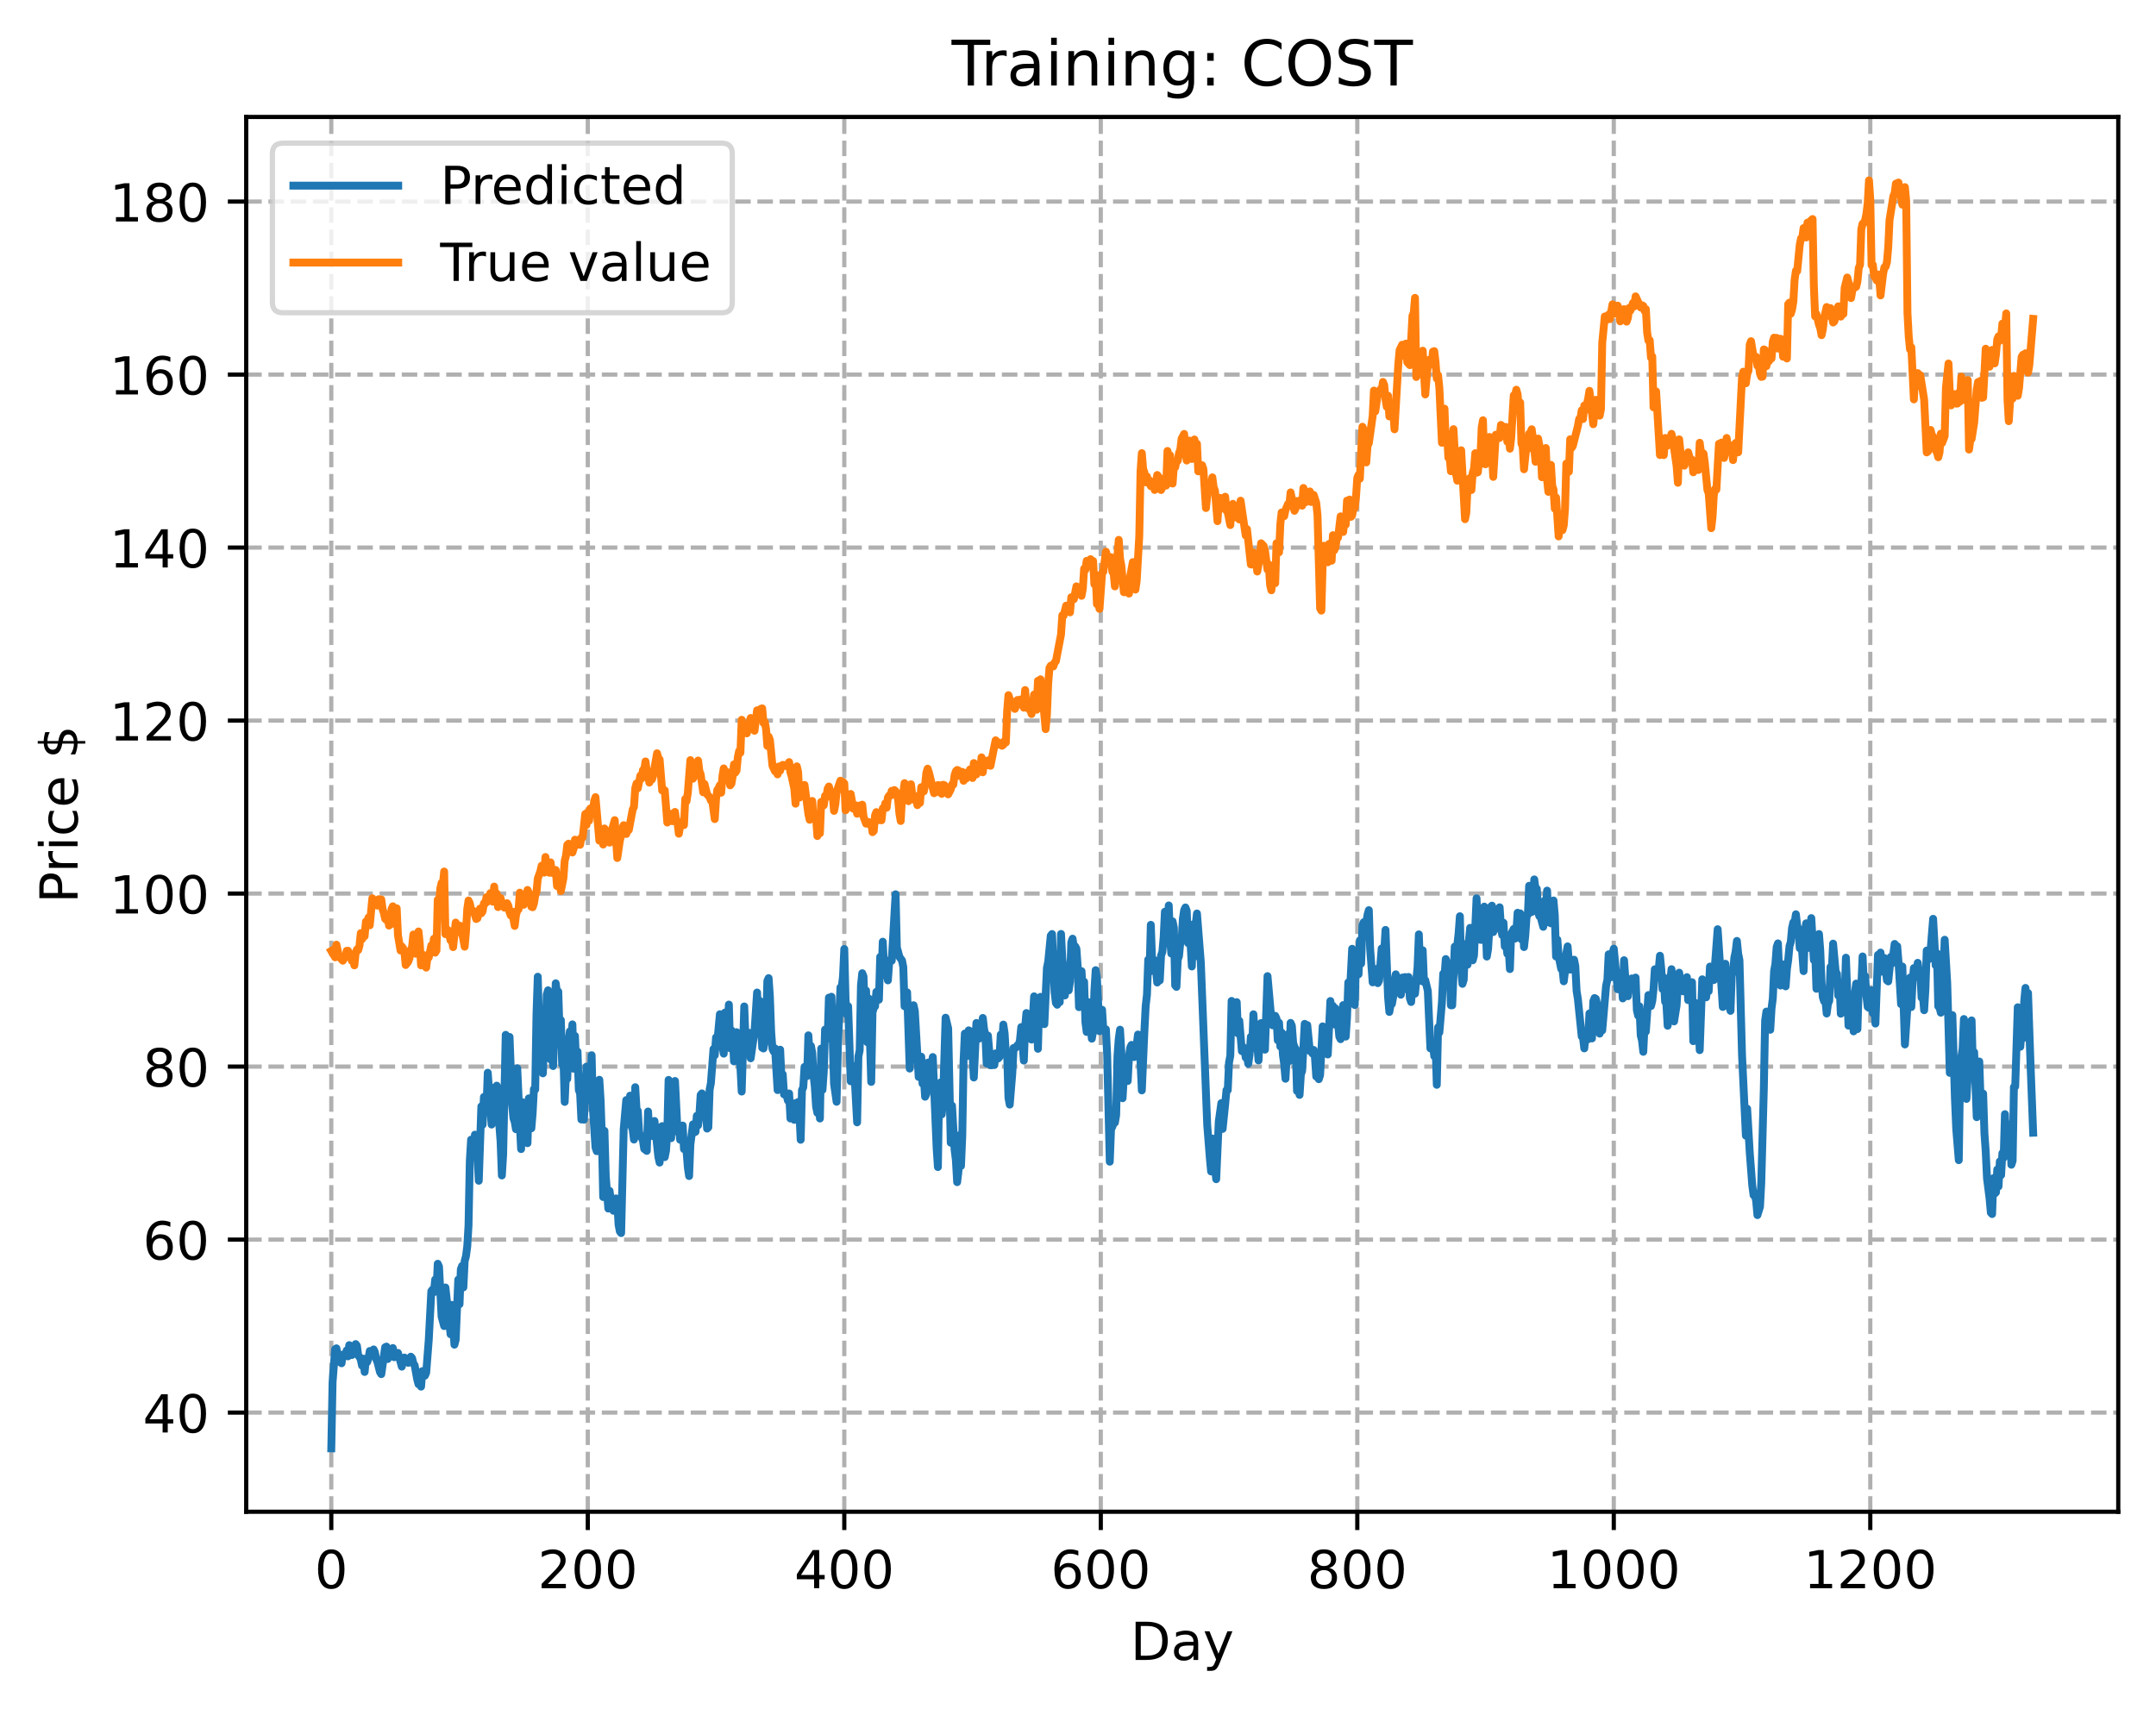 <?xml version="1.0" encoding="utf-8" standalone="no"?>
<!DOCTYPE svg PUBLIC "-//W3C//DTD SVG 1.1//EN"
  "http://www.w3.org/Graphics/SVG/1.1/DTD/svg11.dtd">
<!-- Created with matplotlib (https://matplotlib.org/) -->
<svg height="325.986pt" version="1.1" viewBox="0 0 411.286 325.986" width="411.286pt" xmlns="http://www.w3.org/2000/svg" xmlns:xlink="http://www.w3.org/1999/xlink">
 <defs>
  <style type="text/css">
*{stroke-linecap:butt;stroke-linejoin:round;}
  </style>
 </defs>
 <g id="figure_1">
  <g id="patch_1">
   <path d="M 0 325.986 
L 411.286 325.986 
L 411.286 0 
L 0 0 
z
" style="fill:#ffffff;"/>
  </g>
  <g id="axes_1">
   <g id="patch_2">
    <path d="M 46.966 288.43 
L 404.086 288.43 
L 404.086 22.318 
L 46.966 22.318 
z
" style="fill:#ffffff;"/>
   </g>
   <g id="matplotlib.axis_1">
    <g id="xtick_1">
     <g id="line2d_1">
      <path clip-path="url(#peaf8b6d2be)" d="M 63.198 288.43 
L 63.198 22.318 
" style="fill:none;stroke:#b0b0b0;stroke-dasharray:2.96,1.28;stroke-dashoffset:0;stroke-width:0.8;"/>
     </g>
     <g id="line2d_2">
      <defs>
       <path d="M 0 0 
L 0 3.5 
" id="m1329dc81c8" style="stroke:#000000;stroke-width:0.8;"/>
      </defs>
      <g>
       <use style="stroke:#000000;stroke-width:0.8;" x="63.198" xlink:href="#m1329dc81c8" y="288.43"/>
      </g>
     </g>
     <g id="text_1">
      <!-- 0 -->
      <defs>
       <path d="M 31.781 66.406 
Q 24.172 66.406 20.328 58.906 
Q 16.5 51.422 16.5 36.375 
Q 16.5 21.391 20.328 13.891 
Q 24.172 6.391 31.781 6.391 
Q 39.453 6.391 43.281 13.891 
Q 47.125 21.391 47.125 36.375 
Q 47.125 51.422 43.281 58.906 
Q 39.453 66.406 31.781 66.406 
z
M 31.781 74.219 
Q 44.047 74.219 50.516 64.516 
Q 56.984 54.828 56.984 36.375 
Q 56.984 17.969 50.516 8.266 
Q 44.047 -1.422 31.781 -1.422 
Q 19.531 -1.422 13.062 8.266 
Q 6.594 17.969 6.594 36.375 
Q 6.594 54.828 13.062 64.516 
Q 19.531 74.219 31.781 74.219 
z
" id="DejaVuSans-48"/>
      </defs>
      <g transform="translate(60.017 303.029)scale(0.1 -0.1)">
       <use xlink:href="#DejaVuSans-48"/>
      </g>
     </g>
    </g>
    <g id="xtick_2">
     <g id="line2d_3">
      <path clip-path="url(#peaf8b6d2be)" d="M 112.129 288.43 
L 112.129 22.318 
" style="fill:none;stroke:#b0b0b0;stroke-dasharray:2.96,1.28;stroke-dashoffset:0;stroke-width:0.8;"/>
     </g>
     <g id="line2d_4">
      <g>
       <use style="stroke:#000000;stroke-width:0.8;" x="112.129" xlink:href="#m1329dc81c8" y="288.43"/>
      </g>
     </g>
     <g id="text_2">
      <!-- 200 -->
      <defs>
       <path d="M 19.188 8.297 
L 53.609 8.297 
L 53.609 0 
L 7.328 0 
L 7.328 8.297 
Q 12.938 14.109 22.625 23.891 
Q 32.328 33.688 34.812 36.531 
Q 39.547 41.844 41.422 45.531 
Q 43.312 49.219 43.312 52.781 
Q 43.312 58.594 39.234 62.25 
Q 35.156 65.922 28.609 65.922 
Q 23.969 65.922 18.812 64.312 
Q 13.672 62.703 7.812 59.422 
L 7.812 69.391 
Q 13.766 71.781 18.938 73 
Q 24.125 74.219 28.422 74.219 
Q 39.75 74.219 46.484 68.547 
Q 53.219 62.891 53.219 53.422 
Q 53.219 48.922 51.531 44.891 
Q 49.859 40.875 45.406 35.406 
Q 44.188 33.984 37.641 27.219 
Q 31.109 20.453 19.188 8.297 
z
" id="DejaVuSans-50"/>
      </defs>
      <g transform="translate(102.585 303.029)scale(0.1 -0.1)">
       <use xlink:href="#DejaVuSans-50"/>
       <use x="63.623" xlink:href="#DejaVuSans-48"/>
       <use x="127.246" xlink:href="#DejaVuSans-48"/>
      </g>
     </g>
    </g>
    <g id="xtick_3">
     <g id="line2d_5">
      <path clip-path="url(#peaf8b6d2be)" d="M 161.06 288.43 
L 161.06 22.318 
" style="fill:none;stroke:#b0b0b0;stroke-dasharray:2.96,1.28;stroke-dashoffset:0;stroke-width:0.8;"/>
     </g>
     <g id="line2d_6">
      <g>
       <use style="stroke:#000000;stroke-width:0.8;" x="161.06" xlink:href="#m1329dc81c8" y="288.43"/>
      </g>
     </g>
     <g id="text_3">
      <!-- 400 -->
      <defs>
       <path d="M 37.797 64.312 
L 12.891 25.391 
L 37.797 25.391 
z
M 35.203 72.906 
L 47.609 72.906 
L 47.609 25.391 
L 58.016 25.391 
L 58.016 17.188 
L 47.609 17.188 
L 47.609 0 
L 37.797 0 
L 37.797 17.188 
L 4.891 17.188 
L 4.891 26.703 
z
" id="DejaVuSans-52"/>
      </defs>
      <g transform="translate(151.516 303.029)scale(0.1 -0.1)">
       <use xlink:href="#DejaVuSans-52"/>
       <use x="63.623" xlink:href="#DejaVuSans-48"/>
       <use x="127.246" xlink:href="#DejaVuSans-48"/>
      </g>
     </g>
    </g>
    <g id="xtick_4">
     <g id="line2d_7">
      <path clip-path="url(#peaf8b6d2be)" d="M 209.99 288.43 
L 209.99 22.318 
" style="fill:none;stroke:#b0b0b0;stroke-dasharray:2.96,1.28;stroke-dashoffset:0;stroke-width:0.8;"/>
     </g>
     <g id="line2d_8">
      <g>
       <use style="stroke:#000000;stroke-width:0.8;" x="209.99" xlink:href="#m1329dc81c8" y="288.43"/>
      </g>
     </g>
     <g id="text_4">
      <!-- 600 -->
      <defs>
       <path d="M 33.016 40.375 
Q 26.375 40.375 22.484 35.828 
Q 18.609 31.297 18.609 23.391 
Q 18.609 15.531 22.484 10.953 
Q 26.375 6.391 33.016 6.391 
Q 39.656 6.391 43.531 10.953 
Q 47.406 15.531 47.406 23.391 
Q 47.406 31.297 43.531 35.828 
Q 39.656 40.375 33.016 40.375 
z
M 52.594 71.297 
L 52.594 62.312 
Q 48.875 64.062 45.094 64.984 
Q 41.312 65.922 37.594 65.922 
Q 27.828 65.922 22.672 59.328 
Q 17.531 52.734 16.797 39.406 
Q 19.672 43.656 24.016 45.922 
Q 28.375 48.188 33.594 48.188 
Q 44.578 48.188 50.953 41.516 
Q 57.328 34.859 57.328 23.391 
Q 57.328 12.156 50.688 5.359 
Q 44.047 -1.422 33.016 -1.422 
Q 20.359 -1.422 13.672 8.266 
Q 6.984 17.969 6.984 36.375 
Q 6.984 53.656 15.188 63.938 
Q 23.391 74.219 37.203 74.219 
Q 40.922 74.219 44.703 73.484 
Q 48.484 72.75 52.594 71.297 
z
" id="DejaVuSans-54"/>
      </defs>
      <g transform="translate(200.446 303.029)scale(0.1 -0.1)">
       <use xlink:href="#DejaVuSans-54"/>
       <use x="63.623" xlink:href="#DejaVuSans-48"/>
       <use x="127.246" xlink:href="#DejaVuSans-48"/>
      </g>
     </g>
    </g>
    <g id="xtick_5">
     <g id="line2d_9">
      <path clip-path="url(#peaf8b6d2be)" d="M 258.921 288.43 
L 258.921 22.318 
" style="fill:none;stroke:#b0b0b0;stroke-dasharray:2.96,1.28;stroke-dashoffset:0;stroke-width:0.8;"/>
     </g>
     <g id="line2d_10">
      <g>
       <use style="stroke:#000000;stroke-width:0.8;" x="258.921" xlink:href="#m1329dc81c8" y="288.43"/>
      </g>
     </g>
     <g id="text_5">
      <!-- 800 -->
      <defs>
       <path d="M 31.781 34.625 
Q 24.75 34.625 20.719 30.859 
Q 16.703 27.094 16.703 20.516 
Q 16.703 13.922 20.719 10.156 
Q 24.75 6.391 31.781 6.391 
Q 38.812 6.391 42.859 10.172 
Q 46.922 13.969 46.922 20.516 
Q 46.922 27.094 42.891 30.859 
Q 38.875 34.625 31.781 34.625 
z
M 21.922 38.812 
Q 15.578 40.375 12.031 44.719 
Q 8.5 49.078 8.5 55.328 
Q 8.5 64.062 14.719 69.141 
Q 20.953 74.219 31.781 74.219 
Q 42.672 74.219 48.875 69.141 
Q 55.078 64.062 55.078 55.328 
Q 55.078 49.078 51.531 44.719 
Q 48 40.375 41.703 38.812 
Q 48.828 37.156 52.797 32.312 
Q 56.781 27.484 56.781 20.516 
Q 56.781 9.906 50.312 4.234 
Q 43.844 -1.422 31.781 -1.422 
Q 19.734 -1.422 13.25 4.234 
Q 6.781 9.906 6.781 20.516 
Q 6.781 27.484 10.781 32.312 
Q 14.797 37.156 21.922 38.812 
z
M 18.312 54.391 
Q 18.312 48.734 21.844 45.562 
Q 25.391 42.391 31.781 42.391 
Q 38.141 42.391 41.719 45.562 
Q 45.312 48.734 45.312 54.391 
Q 45.312 60.062 41.719 63.234 
Q 38.141 66.406 31.781 66.406 
Q 25.391 66.406 21.844 63.234 
Q 18.312 60.062 18.312 54.391 
z
" id="DejaVuSans-56"/>
      </defs>
      <g transform="translate(249.377 303.029)scale(0.1 -0.1)">
       <use xlink:href="#DejaVuSans-56"/>
       <use x="63.623" xlink:href="#DejaVuSans-48"/>
       <use x="127.246" xlink:href="#DejaVuSans-48"/>
      </g>
     </g>
    </g>
    <g id="xtick_6">
     <g id="line2d_11">
      <path clip-path="url(#peaf8b6d2be)" d="M 307.851 288.43 
L 307.851 22.318 
" style="fill:none;stroke:#b0b0b0;stroke-dasharray:2.96,1.28;stroke-dashoffset:0;stroke-width:0.8;"/>
     </g>
     <g id="line2d_12">
      <g>
       <use style="stroke:#000000;stroke-width:0.8;" x="307.851" xlink:href="#m1329dc81c8" y="288.43"/>
      </g>
     </g>
     <g id="text_6">
      <!-- 1000 -->
      <defs>
       <path d="M 12.406 8.297 
L 28.516 8.297 
L 28.516 63.922 
L 10.984 60.406 
L 10.984 69.391 
L 28.422 72.906 
L 38.281 72.906 
L 38.281 8.297 
L 54.391 8.297 
L 54.391 0 
L 12.406 0 
z
" id="DejaVuSans-49"/>
      </defs>
      <g transform="translate(295.126 303.029)scale(0.1 -0.1)">
       <use xlink:href="#DejaVuSans-49"/>
       <use x="63.623" xlink:href="#DejaVuSans-48"/>
       <use x="127.246" xlink:href="#DejaVuSans-48"/>
       <use x="190.869" xlink:href="#DejaVuSans-48"/>
      </g>
     </g>
    </g>
    <g id="xtick_7">
     <g id="line2d_13">
      <path clip-path="url(#peaf8b6d2be)" d="M 356.782 288.43 
L 356.782 22.318 
" style="fill:none;stroke:#b0b0b0;stroke-dasharray:2.96,1.28;stroke-dashoffset:0;stroke-width:0.8;"/>
     </g>
     <g id="line2d_14">
      <g>
       <use style="stroke:#000000;stroke-width:0.8;" x="356.782" xlink:href="#m1329dc81c8" y="288.43"/>
      </g>
     </g>
     <g id="text_7">
      <!-- 1200 -->
      <g transform="translate(344.057 303.029)scale(0.1 -0.1)">
       <use xlink:href="#DejaVuSans-49"/>
       <use x="63.623" xlink:href="#DejaVuSans-50"/>
       <use x="127.246" xlink:href="#DejaVuSans-48"/>
       <use x="190.869" xlink:href="#DejaVuSans-48"/>
      </g>
     </g>
    </g>
    <g id="text_8">
     <!-- Day -->
     <defs>
      <path d="M 19.672 64.797 
L 19.672 8.109 
L 31.594 8.109 
Q 46.688 8.109 53.688 14.938 
Q 60.688 21.781 60.688 36.531 
Q 60.688 51.172 53.688 57.984 
Q 46.688 64.797 31.594 64.797 
z
M 9.812 72.906 
L 30.078 72.906 
Q 51.266 72.906 61.172 64.094 
Q 71.094 55.281 71.094 36.531 
Q 71.094 17.672 61.125 8.828 
Q 51.172 0 30.078 0 
L 9.812 0 
z
" id="DejaVuSans-68"/>
      <path d="M 34.281 27.484 
Q 23.391 27.484 19.188 25 
Q 14.984 22.516 14.984 16.5 
Q 14.984 11.719 18.141 8.906 
Q 21.297 6.109 26.703 6.109 
Q 34.188 6.109 38.703 11.406 
Q 43.219 16.703 43.219 25.484 
L 43.219 27.484 
z
M 52.203 31.203 
L 52.203 0 
L 43.219 0 
L 43.219 8.297 
Q 40.141 3.328 35.547 0.953 
Q 30.953 -1.422 24.312 -1.422 
Q 15.922 -1.422 10.953 3.297 
Q 6 8.016 6 15.922 
Q 6 25.141 12.172 29.828 
Q 18.359 34.516 30.609 34.516 
L 43.219 34.516 
L 43.219 35.406 
Q 43.219 41.609 39.141 45 
Q 35.062 48.391 27.688 48.391 
Q 23 48.391 18.547 47.266 
Q 14.109 46.141 10.016 43.891 
L 10.016 52.203 
Q 14.938 54.109 19.578 55.047 
Q 24.219 56 28.609 56 
Q 40.484 56 46.344 49.844 
Q 52.203 43.703 52.203 31.203 
z
" id="DejaVuSans-97"/>
      <path d="M 32.172 -5.078 
Q 28.375 -14.844 24.75 -17.812 
Q 21.141 -20.797 15.094 -20.797 
L 7.906 -20.797 
L 7.906 -13.281 
L 13.188 -13.281 
Q 16.891 -13.281 18.938 -11.516 
Q 21 -9.766 23.484 -3.219 
L 25.094 0.875 
L 2.984 54.688 
L 12.5 54.688 
L 29.594 11.922 
L 46.688 54.688 
L 56.203 54.688 
z
" id="DejaVuSans-121"/>
     </defs>
     <g transform="translate(215.652 316.707)scale(0.1 -0.1)">
      <use xlink:href="#DejaVuSans-68"/>
      <use x="77.002" xlink:href="#DejaVuSans-97"/>
      <use x="138.281" xlink:href="#DejaVuSans-121"/>
     </g>
    </g>
   </g>
   <g id="matplotlib.axis_2">
    <g id="ytick_1">
     <g id="line2d_15">
      <path clip-path="url(#peaf8b6d2be)" d="M 46.966 269.515 
L 404.086 269.515 
" style="fill:none;stroke:#b0b0b0;stroke-dasharray:2.96,1.28;stroke-dashoffset:0;stroke-width:0.8;"/>
     </g>
     <g id="line2d_16">
      <defs>
       <path d="M 0 0 
L -3.5 0 
" id="meb88a5d67d" style="stroke:#000000;stroke-width:0.8;"/>
      </defs>
      <g>
       <use style="stroke:#000000;stroke-width:0.8;" x="46.966" xlink:href="#meb88a5d67d" y="269.515"/>
      </g>
     </g>
     <g id="text_9">
      <!-- 40 -->
      <g transform="translate(27.241 273.314)scale(0.1 -0.1)">
       <use xlink:href="#DejaVuSans-52"/>
       <use x="63.623" xlink:href="#DejaVuSans-48"/>
      </g>
     </g>
    </g>
    <g id="ytick_2">
     <g id="line2d_17">
      <path clip-path="url(#peaf8b6d2be)" d="M 46.966 236.506 
L 404.086 236.506 
" style="fill:none;stroke:#b0b0b0;stroke-dasharray:2.96,1.28;stroke-dashoffset:0;stroke-width:0.8;"/>
     </g>
     <g id="line2d_18">
      <g>
       <use style="stroke:#000000;stroke-width:0.8;" x="46.966" xlink:href="#meb88a5d67d" y="236.506"/>
      </g>
     </g>
     <g id="text_10">
      <!-- 60 -->
      <g transform="translate(27.241 240.306)scale(0.1 -0.1)">
       <use xlink:href="#DejaVuSans-54"/>
       <use x="63.623" xlink:href="#DejaVuSans-48"/>
      </g>
     </g>
    </g>
    <g id="ytick_3">
     <g id="line2d_19">
      <path clip-path="url(#peaf8b6d2be)" d="M 46.966 203.498 
L 404.086 203.498 
" style="fill:none;stroke:#b0b0b0;stroke-dasharray:2.96,1.28;stroke-dashoffset:0;stroke-width:0.8;"/>
     </g>
     <g id="line2d_20">
      <g>
       <use style="stroke:#000000;stroke-width:0.8;" x="46.966" xlink:href="#meb88a5d67d" y="203.498"/>
      </g>
     </g>
     <g id="text_11">
      <!-- 80 -->
      <g transform="translate(27.241 207.297)scale(0.1 -0.1)">
       <use xlink:href="#DejaVuSans-56"/>
       <use x="63.623" xlink:href="#DejaVuSans-48"/>
      </g>
     </g>
    </g>
    <g id="ytick_4">
     <g id="line2d_21">
      <path clip-path="url(#peaf8b6d2be)" d="M 46.966 170.49 
L 404.086 170.49 
" style="fill:none;stroke:#b0b0b0;stroke-dasharray:2.96,1.28;stroke-dashoffset:0;stroke-width:0.8;"/>
     </g>
     <g id="line2d_22">
      <g>
       <use style="stroke:#000000;stroke-width:0.8;" x="46.966" xlink:href="#meb88a5d67d" y="170.49"/>
      </g>
     </g>
     <g id="text_12">
      <!-- 100 -->
      <g transform="translate(20.878 174.289)scale(0.1 -0.1)">
       <use xlink:href="#DejaVuSans-49"/>
       <use x="63.623" xlink:href="#DejaVuSans-48"/>
       <use x="127.246" xlink:href="#DejaVuSans-48"/>
      </g>
     </g>
    </g>
    <g id="ytick_5">
     <g id="line2d_23">
      <path clip-path="url(#peaf8b6d2be)" d="M 46.966 137.482 
L 404.086 137.482 
" style="fill:none;stroke:#b0b0b0;stroke-dasharray:2.96,1.28;stroke-dashoffset:0;stroke-width:0.8;"/>
     </g>
     <g id="line2d_24">
      <g>
       <use style="stroke:#000000;stroke-width:0.8;" x="46.966" xlink:href="#meb88a5d67d" y="137.482"/>
      </g>
     </g>
     <g id="text_13">
      <!-- 120 -->
      <g transform="translate(20.878 141.281)scale(0.1 -0.1)">
       <use xlink:href="#DejaVuSans-49"/>
       <use x="63.623" xlink:href="#DejaVuSans-50"/>
       <use x="127.246" xlink:href="#DejaVuSans-48"/>
      </g>
     </g>
    </g>
    <g id="ytick_6">
     <g id="line2d_25">
      <path clip-path="url(#peaf8b6d2be)" d="M 46.966 104.474 
L 404.086 104.474 
" style="fill:none;stroke:#b0b0b0;stroke-dasharray:2.96,1.28;stroke-dashoffset:0;stroke-width:0.8;"/>
     </g>
     <g id="line2d_26">
      <g>
       <use style="stroke:#000000;stroke-width:0.8;" x="46.966" xlink:href="#meb88a5d67d" y="104.474"/>
      </g>
     </g>
     <g id="text_14">
      <!-- 140 -->
      <g transform="translate(20.878 108.273)scale(0.1 -0.1)">
       <use xlink:href="#DejaVuSans-49"/>
       <use x="63.623" xlink:href="#DejaVuSans-52"/>
       <use x="127.246" xlink:href="#DejaVuSans-48"/>
      </g>
     </g>
    </g>
    <g id="ytick_7">
     <g id="line2d_27">
      <path clip-path="url(#peaf8b6d2be)" d="M 46.966 71.466 
L 404.086 71.466 
" style="fill:none;stroke:#b0b0b0;stroke-dasharray:2.96,1.28;stroke-dashoffset:0;stroke-width:0.8;"/>
     </g>
     <g id="line2d_28">
      <g>
       <use style="stroke:#000000;stroke-width:0.8;" x="46.966" xlink:href="#meb88a5d67d" y="71.466"/>
      </g>
     </g>
     <g id="text_15">
      <!-- 160 -->
      <g transform="translate(20.878 75.265)scale(0.1 -0.1)">
       <use xlink:href="#DejaVuSans-49"/>
       <use x="63.623" xlink:href="#DejaVuSans-54"/>
       <use x="127.246" xlink:href="#DejaVuSans-48"/>
      </g>
     </g>
    </g>
    <g id="ytick_8">
     <g id="line2d_29">
      <path clip-path="url(#peaf8b6d2be)" d="M 46.966 38.458 
L 404.086 38.458 
" style="fill:none;stroke:#b0b0b0;stroke-dasharray:2.96,1.28;stroke-dashoffset:0;stroke-width:0.8;"/>
     </g>
     <g id="line2d_30">
      <g>
       <use style="stroke:#000000;stroke-width:0.8;" x="46.966" xlink:href="#meb88a5d67d" y="38.458"/>
      </g>
     </g>
     <g id="text_16">
      <!-- 180 -->
      <g transform="translate(20.878 42.257)scale(0.1 -0.1)">
       <use xlink:href="#DejaVuSans-49"/>
       <use x="63.623" xlink:href="#DejaVuSans-56"/>
       <use x="127.246" xlink:href="#DejaVuSans-48"/>
      </g>
     </g>
    </g>
    <g id="text_17">
     <!-- Price $ -->
     <defs>
      <path d="M 19.672 64.797 
L 19.672 37.406 
L 32.078 37.406 
Q 38.969 37.406 42.719 40.969 
Q 46.484 44.531 46.484 51.125 
Q 46.484 57.672 42.719 61.234 
Q 38.969 64.797 32.078 64.797 
z
M 9.812 72.906 
L 32.078 72.906 
Q 44.344 72.906 50.609 67.359 
Q 56.891 61.812 56.891 51.125 
Q 56.891 40.328 50.609 34.812 
Q 44.344 29.297 32.078 29.297 
L 19.672 29.297 
L 19.672 0 
L 9.812 0 
z
" id="DejaVuSans-80"/>
      <path d="M 41.109 46.297 
Q 39.594 47.172 37.812 47.578 
Q 36.031 48 33.891 48 
Q 26.266 48 22.188 43.047 
Q 18.109 38.094 18.109 28.812 
L 18.109 0 
L 9.078 0 
L 9.078 54.688 
L 18.109 54.688 
L 18.109 46.188 
Q 20.953 51.172 25.484 53.578 
Q 30.031 56 36.531 56 
Q 37.453 56 38.578 55.875 
Q 39.703 55.766 41.062 55.516 
z
" id="DejaVuSans-114"/>
      <path d="M 9.422 54.688 
L 18.406 54.688 
L 18.406 0 
L 9.422 0 
z
M 9.422 75.984 
L 18.406 75.984 
L 18.406 64.594 
L 9.422 64.594 
z
" id="DejaVuSans-105"/>
      <path d="M 48.781 52.594 
L 48.781 44.188 
Q 44.969 46.297 41.141 47.344 
Q 37.312 48.391 33.406 48.391 
Q 24.656 48.391 19.812 42.844 
Q 14.984 37.312 14.984 27.297 
Q 14.984 17.281 19.812 11.734 
Q 24.656 6.203 33.406 6.203 
Q 37.312 6.203 41.141 7.25 
Q 44.969 8.297 48.781 10.406 
L 48.781 2.094 
Q 45.016 0.344 40.984 -0.531 
Q 36.969 -1.422 32.422 -1.422 
Q 20.062 -1.422 12.781 6.344 
Q 5.516 14.109 5.516 27.297 
Q 5.516 40.672 12.859 48.328 
Q 20.219 56 33.016 56 
Q 37.156 56 41.109 55.141 
Q 45.062 54.297 48.781 52.594 
z
" id="DejaVuSans-99"/>
      <path d="M 56.203 29.594 
L 56.203 25.203 
L 14.891 25.203 
Q 15.484 15.922 20.484 11.062 
Q 25.484 6.203 34.422 6.203 
Q 39.594 6.203 44.453 7.469 
Q 49.312 8.734 54.109 11.281 
L 54.109 2.781 
Q 49.266 0.734 44.188 -0.344 
Q 39.109 -1.422 33.891 -1.422 
Q 20.797 -1.422 13.156 6.188 
Q 5.516 13.812 5.516 26.812 
Q 5.516 40.234 12.766 48.109 
Q 20.016 56 32.328 56 
Q 43.359 56 49.781 48.891 
Q 56.203 41.797 56.203 29.594 
z
M 47.219 32.234 
Q 47.125 39.594 43.094 43.984 
Q 39.062 48.391 32.422 48.391 
Q 24.906 48.391 20.391 44.141 
Q 15.875 39.891 15.188 32.172 
z
" id="DejaVuSans-101"/>
      <path id="DejaVuSans-32"/>
      <path d="M 33.797 -14.703 
L 28.906 -14.703 
L 28.859 0 
Q 23.734 0.094 18.609 1.188 
Q 13.484 2.297 8.297 4.5 
L 8.297 13.281 
Q 13.281 10.156 18.375 8.562 
Q 23.484 6.984 28.906 6.938 
L 28.906 29.203 
Q 18.109 30.953 13.203 35.156 
Q 8.297 39.359 8.297 46.688 
Q 8.297 54.641 13.625 59.219 
Q 18.953 63.812 28.906 64.5 
L 28.906 75.984 
L 33.797 75.984 
L 33.797 64.656 
Q 38.328 64.453 42.578 63.688 
Q 46.828 62.938 50.875 61.625 
L 50.875 53.078 
Q 46.828 55.125 42.547 56.25 
Q 38.281 57.375 33.797 57.562 
L 33.797 36.719 
Q 44.875 35.016 50.094 30.609 
Q 55.328 26.219 55.328 18.609 
Q 55.328 10.359 49.781 5.594 
Q 44.234 0.828 33.797 0.094 
z
M 28.906 37.594 
L 28.906 57.625 
Q 23.25 56.984 20.266 54.391 
Q 17.281 51.812 17.281 47.516 
Q 17.281 43.312 20.031 40.969 
Q 22.797 38.625 28.906 37.594 
z
M 33.797 28.219 
L 33.797 7.078 
Q 39.984 7.906 43.141 10.594 
Q 46.297 13.281 46.297 17.672 
Q 46.297 21.969 43.281 24.5 
Q 40.281 27.047 33.797 28.219 
z
" id="DejaVuSans-36"/>
     </defs>
     <g transform="translate(14.798 172.342)rotate(-90)scale(0.1 -0.1)">
      <use xlink:href="#DejaVuSans-80"/>
      <use x="58.553" xlink:href="#DejaVuSans-114"/>
      <use x="99.666" xlink:href="#DejaVuSans-105"/>
      <use x="127.449" xlink:href="#DejaVuSans-99"/>
      <use x="182.43" xlink:href="#DejaVuSans-101"/>
      <use x="243.953" xlink:href="#DejaVuSans-32"/>
      <use x="275.74" xlink:href="#DejaVuSans-36"/>
     </g>
    </g>
   </g>
   <g id="line2d_31">
    <path clip-path="url(#peaf8b6d2be)" d="M 63.198 276.334 
L 63.443 263.724 
L 63.932 257.416 
L 64.177 257.251 
L 64.666 259.836 
L 64.911 259.415 
L 65.156 260.107 
L 65.4 258.44 
L 65.645 258.749 
L 65.89 258.602 
L 66.134 257.649 
L 66.379 258.782 
L 66.623 256.642 
L 66.868 257.152 
L 67.113 258.535 
L 67.357 256.917 
L 67.602 256.954 
L 67.847 256.441 
L 68.091 256.761 
L 68.336 258.625 
L 68.581 258.89 
L 68.825 259.415 
L 69.07 260.567 
L 69.315 259.231 
L 69.559 261.76 
L 69.804 259.233 
L 70.049 259.871 
L 70.293 259.148 
L 70.538 257.757 
L 70.783 258.274 
L 71.272 257.466 
L 71.517 257.991 
L 71.761 259.308 
L 72.006 259.891 
L 72.495 261.813 
L 72.74 262.179 
L 73.474 257.038 
L 73.718 256.921 
L 73.963 259.294 
L 74.208 258.71 
L 74.452 258.594 
L 74.697 257.407 
L 74.942 257.196 
L 75.186 258.948 
L 75.676 258.64 
L 75.92 258.126 
L 76.654 260.749 
L 76.899 259.129 
L 77.144 259.015 
L 77.388 259.546 
L 77.633 259.252 
L 77.878 260.021 
L 78.122 259.105 
L 78.367 258.849 
L 78.611 259.13 
L 78.856 260.142 
L 79.101 260.497 
L 79.59 263.187 
L 79.835 264.1 
L 80.079 263.813 
L 80.324 264.564 
L 80.569 261.598 
L 81.058 262.475 
L 81.303 261.907 
L 81.792 255.636 
L 82.281 246.35 
L 82.526 246.03 
L 82.771 246.556 
L 83.015 244.135 
L 83.26 246.353 
L 83.505 241.117 
L 83.749 241.659 
L 84.239 251.196 
L 84.728 253.007 
L 84.972 245.647 
L 85.951 254.572 
L 86.196 248.964 
L 86.685 256.555 
L 86.93 255.641 
L 87.419 244.148 
L 87.664 248.836 
L 87.908 242.178 
L 88.153 241.524 
L 88.398 245.633 
L 88.642 240.602 
L 88.887 239.685 
L 89.132 237.845 
L 89.376 233.831 
L 89.621 221.497 
L 89.866 217.444 
L 90.11 218.923 
L 90.355 219.03 
L 90.599 216.485 
L 90.844 217.804 
L 91.089 220.648 
L 91.333 225.286 
L 91.823 211.092 
L 92.067 214.588 
L 92.312 209.289 
L 92.557 209.779 
L 92.801 211.32 
L 93.046 204.669 
L 93.78 214.56 
L 94.025 207.552 
L 94.269 208.627 
L 94.514 209.189 
L 94.759 207.133 
L 95.003 208.288 
L 95.248 214.631 
L 95.493 217.799 
L 95.737 224.273 
L 95.982 220.329 
L 96.471 197.438 
L 96.716 200.059 
L 96.96 198.595 
L 97.205 197.836 
L 97.694 210.681 
L 97.939 213.311 
L 98.184 214.027 
L 98.428 215.447 
L 98.673 203.814 
L 99.162 214.572 
L 99.407 219.239 
L 99.652 210.289 
L 99.896 211.961 
L 100.141 214.954 
L 100.386 215.815 
L 100.63 218.111 
L 100.875 209.558 
L 101.12 214.1 
L 101.364 215.276 
L 101.609 212.378 
L 101.854 207.777 
L 102.098 207.877 
L 102.343 193.456 
L 102.587 186.352 
L 102.832 195.352 
L 103.077 195.044 
L 103.321 202.923 
L 103.566 204.788 
L 103.811 197.176 
L 104.055 199.196 
L 104.3 189.749 
L 104.545 188.939 
L 105.034 202.145 
L 105.279 199.935 
L 105.523 203.395 
L 106.013 187.604 
L 106.257 189.49 
L 106.502 189.187 
L 106.747 196.958 
L 106.991 194.619 
L 107.236 203.058 
L 107.481 201.677 
L 107.725 210.238 
L 107.97 204.682 
L 108.215 205.855 
L 108.459 198.752 
L 108.704 196.778 
L 108.948 199.034 
L 109.193 195.444 
L 109.438 203.91 
L 109.682 197.644 
L 109.927 203.493 
L 110.172 200.634 
L 110.416 207.983 
L 110.661 208.632 
L 110.906 213.593 
L 111.15 208.853 
L 111.395 213.636 
L 111.884 203.498 
L 112.374 209.841 
L 112.618 208.543 
L 112.863 201.329 
L 113.108 211.598 
L 113.597 218.909 
L 113.842 219.643 
L 114.331 206.013 
L 114.575 209.888 
L 114.82 217.081 
L 115.065 228.39 
L 115.309 215.756 
L 115.554 224.385 
L 116.043 230.593 
L 116.288 227.209 
L 116.533 229.144 
L 116.777 228.683 
L 117.022 231.008 
L 117.267 230.091 
L 117.511 228.648 
L 117.756 229.458 
L 118.001 233.671 
L 118.245 234.952 
L 118.49 235.262 
L 118.979 215.435 
L 119.469 209.883 
L 119.713 213.184 
L 119.958 213.807 
L 120.203 209.04 
L 120.447 214.804 
L 120.692 215.541 
L 120.936 217.422 
L 121.181 207.429 
L 121.426 211.631 
L 121.67 211.956 
L 121.915 215.968 
L 122.16 216.828 
L 122.404 217.015 
L 122.649 217.617 
L 122.894 219.203 
L 123.383 219.585 
L 123.628 212.066 
L 123.872 216.301 
L 124.117 214.008 
L 124.362 216.738 
L 124.606 214.209 
L 124.851 213.876 
L 125.585 220.71 
L 125.83 221.82 
L 126.319 214.853 
L 126.808 220.773 
L 127.053 219.538 
L 127.297 215.911 
L 127.542 206.043 
L 128.031 217.157 
L 128.276 207.893 
L 128.521 207.567 
L 128.765 206.245 
L 129.255 215.978 
L 129.499 214.658 
L 129.744 217.469 
L 129.989 215.106 
L 130.233 214.746 
L 130.478 219.245 
L 130.723 219.007 
L 130.967 219.58 
L 131.212 222.757 
L 131.457 224.382 
L 131.701 218.362 
L 132.191 214.517 
L 132.435 216.052 
L 132.68 215.946 
L 132.924 212.894 
L 133.169 214.71 
L 133.414 212.718 
L 133.658 208.907 
L 133.903 208.612 
L 134.148 210.049 
L 134.392 210.177 
L 134.637 210.88 
L 134.882 215.331 
L 135.126 215.095 
L 135.371 207.898 
L 135.616 206.624 
L 136.105 200.149 
L 136.35 201.344 
L 136.594 197.941 
L 136.839 198.774 
L 137.328 193.504 
L 137.573 194.349 
L 137.818 199.57 
L 138.062 201.033 
L 138.307 193.183 
L 138.796 196.47 
L 139.041 191.667 
L 139.285 200.002 
L 139.53 196.577 
L 139.775 197.453 
L 140.019 202.505 
L 140.264 197.608 
L 140.509 196.933 
L 140.753 201.536 
L 140.998 200.977 
L 141.243 203.566 
L 141.487 208.266 
L 141.977 192.021 
L 142.221 198.404 
L 142.466 199.848 
L 142.711 198.756 
L 142.955 197.066 
L 143.2 201.916 
L 143.934 196.808 
L 144.423 189.366 
L 144.668 194.874 
L 144.912 190.945 
L 145.402 199.908 
L 145.646 200.043 
L 145.891 198.523 
L 146.136 196.114 
L 146.38 187.159 
L 146.625 186.62 
L 146.87 190.169 
L 147.114 196.914 
L 147.359 200.138 
L 147.604 200.648 
L 147.848 200.029 
L 148.338 207.98 
L 148.582 201.306 
L 148.827 200.272 
L 149.072 205.628 
L 149.316 204.97 
L 149.561 208.802 
L 149.806 208.462 
L 150.05 208.94 
L 150.295 209.983 
L 150.539 208.628 
L 150.784 213.405 
L 151.273 210.743 
L 151.518 213.66 
L 151.763 210.453 
L 152.007 211.428 
L 152.252 210.26 
L 152.497 212.4 
L 152.741 217.465 
L 152.986 207.969 
L 153.231 207.48 
L 153.475 203.557 
L 153.72 204.737 
L 153.965 205.307 
L 154.209 197.533 
L 154.454 201.284 
L 154.699 199.558 
L 154.943 200.879 
L 155.188 205.146 
L 155.433 207.308 
L 155.677 211.124 
L 155.922 212.333 
L 156.166 208.648 
L 156.411 213.406 
L 156.656 200.062 
L 156.9 207.947 
L 157.145 204.499 
L 157.39 196.441 
L 157.634 198.092 
L 157.879 198.162 
L 158.124 190.343 
L 158.368 190.468 
L 158.613 190.169 
L 159.102 206.776 
L 159.592 210.216 
L 159.836 199.689 
L 160.326 188.393 
L 160.57 188.355 
L 160.815 186.288 
L 161.06 181.061 
L 161.304 190.76 
L 161.549 193.568 
L 161.794 191.983 
L 162.283 206.304 
L 162.527 206.036 
L 162.772 203.394 
L 163.017 205.223 
L 163.506 214.142 
L 163.751 201.576 
L 163.995 200.394 
L 164.24 188 
L 164.485 185.68 
L 164.729 186.3 
L 164.974 193.711 
L 165.219 188.988 
L 165.463 198.863 
L 165.708 190.485 
L 166.197 206.426 
L 166.442 193.151 
L 166.687 192.288 
L 166.931 192 
L 167.176 189.243 
L 167.421 189.089 
L 167.665 190.741 
L 167.91 182.56 
L 168.154 186.167 
L 168.399 179.669 
L 168.644 184.326 
L 168.888 184.539 
L 169.133 185.191 
L 169.378 187.051 
L 169.622 183.646 
L 169.867 183.083 
L 170.112 183.301 
L 170.846 170.625 
L 171.09 180.747 
L 171.58 182.575 
L 172.069 183.254 
L 172.314 184.513 
L 172.558 191.999 
L 172.803 189.411 
L 173.048 189.329 
L 173.537 203.876 
L 174.026 192.643 
L 174.271 191.791 
L 174.515 192.901 
L 175.249 205.481 
L 175.494 205.137 
L 175.739 201.603 
L 175.983 206.741 
L 176.228 205.475 
L 176.473 209.251 
L 176.717 208.755 
L 176.962 202.771 
L 177.207 202.685 
L 177.451 205.687 
L 177.696 204.579 
L 177.941 201.676 
L 178.675 219.064 
L 178.919 222.669 
L 179.164 207.041 
L 179.409 206.539 
L 179.653 212.622 
L 179.898 209.926 
L 180.387 194.167 
L 180.876 196.2 
L 181.366 218.03 
L 181.61 210.943 
L 182.1 219.363 
L 182.344 221.315 
L 182.589 225.546 
L 182.834 223.498 
L 183.078 216.582 
L 183.323 222.463 
L 183.568 216.694 
L 183.812 202.434 
L 184.057 197.191 
L 184.302 201.352 
L 184.546 201.451 
L 184.791 196.584 
L 185.036 196.947 
L 185.28 196.796 
L 185.77 205.586 
L 186.259 195.176 
L 186.748 198.181 
L 186.993 197.939 
L 187.482 194.219 
L 187.727 196.389 
L 187.971 197.369 
L 188.216 202.909 
L 188.461 197.582 
L 188.95 203.246 
L 189.195 203.228 
L 189.439 202.042 
L 189.684 203.202 
L 189.929 200.98 
L 190.173 201.277 
L 190.418 201.949 
L 190.663 201.677 
L 190.907 197.39 
L 191.152 199.553 
L 191.397 195.485 
L 191.641 197.123 
L 191.886 201.102 
L 192.13 201.05 
L 192.375 209.429 
L 192.62 210.756 
L 193.109 204.802 
L 193.354 199.946 
L 193.598 200.015 
L 193.843 199.819 
L 194.088 199.425 
L 194.332 199.474 
L 194.577 198.406 
L 194.822 195.957 
L 195.311 202.358 
L 195.556 195.969 
L 195.8 193.279 
L 196.045 194.468 
L 196.29 193.594 
L 196.779 198.346 
L 197.268 190.095 
L 197.513 191.182 
L 197.758 193.539 
L 198.002 200.108 
L 198.247 191.088 
L 198.491 190.194 
L 198.736 191.928 
L 198.981 192.144 
L 199.225 195.403 
L 199.715 184.665 
L 199.959 183.476 
L 200.449 178.507 
L 200.693 178.204 
L 201.183 189.359 
L 201.427 191.353 
L 201.672 191.701 
L 201.917 187.861 
L 202.161 191.204 
L 202.406 178.188 
L 202.651 182.911 
L 202.895 185.11 
L 203.14 189.923 
L 203.629 184.681 
L 203.874 188.949 
L 204.118 187.301 
L 204.363 179.773 
L 204.608 179.094 
L 204.852 180.754 
L 205.097 180.545 
L 205.342 181.005 
L 205.586 184.428 
L 205.831 192.159 
L 206.076 191.922 
L 206.32 185.291 
L 206.565 189.446 
L 206.81 187.308 
L 207.054 194.998 
L 207.299 196.901 
L 207.544 191.169 
L 207.788 191.842 
L 208.278 198.178 
L 208.522 196.805 
L 208.767 189.081 
L 209.012 185.106 
L 209.256 186.619 
L 209.746 196.747 
L 209.99 196.157 
L 210.235 192.647 
L 210.479 196.538 
L 210.724 196.797 
L 210.969 196.387 
L 211.213 201.419 
L 211.703 221.649 
L 211.947 215.397 
L 212.192 214.995 
L 212.437 214.249 
L 212.681 214.199 
L 212.926 212.74 
L 213.171 201.488 
L 213.415 198.214 
L 213.66 196.456 
L 213.905 200.663 
L 214.149 209.537 
L 214.394 205.274 
L 214.639 203.419 
L 214.883 203.425 
L 215.128 206.251 
L 215.373 201.546 
L 215.617 199.835 
L 215.862 199.359 
L 216.106 199.709 
L 216.351 201.679 
L 216.84 199.386 
L 217.085 197.381 
L 217.33 197.512 
L 217.819 208.041 
L 218.308 196.758 
L 218.553 191.935 
L 218.798 189.801 
L 219.042 183.084 
L 219.287 185.424 
L 219.532 176.45 
L 219.776 183.207 
L 220.021 184.553 
L 220.266 183.196 
L 220.51 184.887 
L 220.755 187.458 
L 221 185.92 
L 221.244 187.059 
L 221.489 182.303 
L 221.734 181.613 
L 221.978 178.846 
L 222.223 173.939 
L 222.467 179.867 
L 222.712 177.038 
L 222.957 172.755 
L 223.201 179.086 
L 223.446 181.934 
L 223.691 175.791 
L 223.935 177.041 
L 224.18 188.019 
L 224.425 188.291 
L 224.669 183.116 
L 224.914 182.393 
L 225.159 179.811 
L 225.403 179.547 
L 225.648 175.274 
L 225.893 173.654 
L 226.137 173.14 
L 226.382 173.767 
L 226.627 179.931 
L 226.871 178.6 
L 227.116 180.034 
L 227.361 184.398 
L 227.605 176.37 
L 227.85 182.519 
L 228.094 176.389 
L 228.339 174.284 
L 229.073 183.604 
L 230.296 214.692 
L 230.786 220.871 
L 231.03 223.509 
L 231.275 217.221 
L 231.764 222.796 
L 232.009 224.985 
L 232.498 213.962 
L 232.988 210.463 
L 233.232 215.39 
L 233.722 210.631 
L 233.966 207.992 
L 234.211 207.989 
L 234.455 202.72 
L 234.7 201.408 
L 234.945 190.968 
L 235.189 194.441 
L 235.434 192.359 
L 235.679 192.423 
L 235.923 191.198 
L 236.168 197.177 
L 236.413 194.756 
L 236.902 200.547 
L 237.147 199.784 
L 237.391 200.172 
L 237.636 201.78 
L 237.881 201.583 
L 238.125 202.973 
L 238.37 201.241 
L 238.615 197.805 
L 238.859 200.03 
L 239.104 193.513 
L 239.349 197.151 
L 239.593 196.11 
L 240.082 202.333 
L 240.327 196.956 
L 240.572 195.193 
L 241.061 200.038 
L 241.306 200.273 
L 241.795 186.236 
L 242.529 194.521 
L 242.774 195.621 
L 243.018 195.009 
L 243.263 193.81 
L 243.508 194.331 
L 243.752 198.482 
L 243.997 195.129 
L 244.242 199.668 
L 244.486 196.988 
L 244.731 201.261 
L 244.976 203.031 
L 245.22 205.821 
L 245.709 197.324 
L 245.954 202.451 
L 246.199 195.159 
L 246.443 195.725 
L 246.688 198.996 
L 246.933 199.752 
L 247.177 200.147 
L 247.422 208.162 
L 247.667 207.16 
L 247.911 208.904 
L 248.156 205.027 
L 248.401 204.301 
L 248.89 195.345 
L 249.135 195.878 
L 249.379 195.576 
L 249.869 200.53 
L 250.113 200.618 
L 250.358 200.996 
L 250.603 200.323 
L 250.847 201.803 
L 251.092 205.401 
L 251.337 202.73 
L 251.581 205.901 
L 251.826 205.125 
L 252.315 195.826 
L 252.56 196.768 
L 252.804 199.642 
L 253.049 200.821 
L 253.294 201.193 
L 253.783 190.987 
L 254.028 193.566 
L 254.272 191.908 
L 254.517 195.449 
L 254.762 192.388 
L 255.006 195.324 
L 255.251 195.299 
L 255.496 197.808 
L 255.74 198.271 
L 256.23 191.765 
L 256.474 192.765 
L 256.719 197.783 
L 256.964 194.078 
L 257.208 187.437 
L 257.453 190.411 
L 257.942 181.02 
L 258.187 189.061 
L 258.431 191.749 
L 258.676 183.529 
L 258.921 181.473 
L 259.165 185.888 
L 259.41 179.413 
L 259.655 183.842 
L 259.899 176.538 
L 260.144 175.961 
L 260.389 177.574 
L 260.878 174.512 
L 261.123 173.652 
L 261.367 180.955 
L 261.857 187.43 
L 262.101 186.621 
L 262.346 185.257 
L 262.591 184.882 
L 262.835 187.578 
L 263.08 187.109 
L 263.569 180.962 
L 263.814 185.708 
L 264.303 177.419 
L 264.792 190.235 
L 265.037 193.076 
L 265.282 191.648 
L 265.526 191.549 
L 265.771 190.181 
L 266.016 187.15 
L 266.26 185.888 
L 266.75 187.995 
L 266.994 188.364 
L 267.239 189.792 
L 267.484 186.517 
L 267.728 188.798 
L 267.973 186.426 
L 268.218 186.44 
L 268.462 187.021 
L 268.707 186.4 
L 268.952 190.461 
L 269.196 191.178 
L 269.441 187.798 
L 269.93 189.593 
L 270.419 184.494 
L 270.664 178.272 
L 270.909 184.996 
L 271.153 187.159 
L 271.398 181.305 
L 271.643 187.364 
L 271.887 187.024 
L 272.377 189.07 
L 272.866 200.031 
L 273.111 199.73 
L 273.355 199.219 
L 273.6 201.513 
L 273.845 198.945 
L 274.089 206.978 
L 274.334 196.007 
L 274.579 196.995 
L 275.068 191.191 
L 275.313 185.772 
L 275.557 186.28 
L 275.802 182.978 
L 276.291 184.496 
L 276.536 184.563 
L 276.78 191.816 
L 277.025 191.813 
L 277.514 180.604 
L 277.759 181.113 
L 278.004 180.267 
L 278.248 178.057 
L 278.493 174.808 
L 278.738 184.933 
L 278.982 187.716 
L 279.227 186.934 
L 279.472 180.154 
L 279.716 181.082 
L 279.961 184.052 
L 280.206 179.475 
L 280.45 177.028 
L 280.695 182.895 
L 280.94 183.223 
L 281.184 182.298 
L 281.673 171.39 
L 281.918 177.249 
L 282.163 178.645 
L 282.407 179.313 
L 282.652 179.326 
L 282.897 177.521 
L 283.141 172.975 
L 283.386 175.353 
L 283.631 182.511 
L 283.875 181.043 
L 284.365 173.044 
L 284.609 172.793 
L 284.854 177.839 
L 285.099 176.86 
L 285.343 177.231 
L 285.588 173.492 
L 285.833 174.873 
L 286.077 173.108 
L 286.322 176.793 
L 286.567 178.398 
L 286.811 176.052 
L 287.056 180.564 
L 287.301 180.068 
L 287.545 181.981 
L 287.79 180.88 
L 288.034 184.897 
L 288.279 178.185 
L 288.768 177.218 
L 289.013 179.083 
L 289.258 177.929 
L 289.502 174.148 
L 289.747 177.231 
L 289.992 174.261 
L 290.236 179.223 
L 290.481 175.623 
L 290.726 180.698 
L 290.97 178.484 
L 291.215 174.882 
L 291.46 174.513 
L 291.704 169.001 
L 291.949 170.551 
L 292.194 174.006 
L 292.438 171.613 
L 292.683 167.786 
L 292.928 169.664 
L 293.172 169.58 
L 293.417 174.109 
L 293.661 174.816 
L 293.906 174.977 
L 294.395 176.835 
L 294.64 171.841 
L 294.885 173.657 
L 295.129 169.922 
L 295.374 175.973 
L 295.619 173.227 
L 295.863 176.166 
L 296.108 174.466 
L 296.353 171.813 
L 296.597 174.665 
L 296.842 182.498 
L 297.087 179.276 
L 297.331 182.473 
L 297.821 184.863 
L 298.065 184.943 
L 298.31 187.23 
L 298.555 185.25 
L 298.799 181.916 
L 299.044 180.564 
L 299.289 183.668 
L 299.533 185.005 
L 299.778 183.581 
L 300.022 184.969 
L 300.267 183.102 
L 300.512 184.288 
L 300.756 189.063 
L 301.001 190.601 
L 301.735 197.749 
L 301.98 197.992 
L 302.224 200.027 
L 302.469 197.539 
L 302.714 197.504 
L 302.958 198.285 
L 303.203 193.353 
L 303.692 198.128 
L 303.937 191.05 
L 304.182 190.419 
L 304.426 190.559 
L 304.671 191.637 
L 304.916 196.037 
L 305.16 197.215 
L 305.405 194.357 
L 305.649 196.601 
L 306.383 188.07 
L 306.628 186.959 
L 306.873 182.071 
L 307.117 182.713 
L 307.362 186.438 
L 307.607 181.901 
L 307.851 181.001 
L 308.585 188.744 
L 308.83 185.865 
L 309.075 185.715 
L 309.319 186.947 
L 309.564 190.496 
L 309.809 183.201 
L 310.298 189.985 
L 310.543 190.073 
L 310.787 187.702 
L 311.032 188.295 
L 311.277 186.682 
L 311.521 186.792 
L 311.766 188.29 
L 312.01 186.512 
L 312.255 192.725 
L 312.5 193.795 
L 312.744 192 
L 312.989 197.554 
L 313.234 198.513 
L 313.478 200.68 
L 313.723 195.603 
L 313.968 196.825 
L 314.457 189.852 
L 314.702 191.691 
L 314.946 191.952 
L 315.191 190.989 
L 315.436 188.72 
L 315.68 184.932 
L 315.925 186.204 
L 316.17 184.924 
L 316.414 184.994 
L 316.659 182.348 
L 316.904 184.801 
L 317.148 188.715 
L 317.393 186.488 
L 317.637 191.108 
L 317.882 191.448 
L 318.127 195.708 
L 318.371 193.402 
L 318.616 187.284 
L 318.861 184.91 
L 319.105 187.617 
L 319.35 194.879 
L 319.839 191.789 
L 320.084 187.482 
L 320.329 185.578 
L 320.573 187.445 
L 321.063 189.135 
L 321.307 187.898 
L 321.552 188.086 
L 321.797 186.433 
L 322.041 190.824 
L 322.286 190.265 
L 322.531 187.5 
L 322.775 187.395 
L 323.02 198.65 
L 323.265 193.234 
L 323.509 191.386 
L 323.754 196.182 
L 323.998 194.367 
L 324.243 200.362 
L 324.732 186.843 
L 324.977 188.117 
L 325.222 190.016 
L 325.466 190.291 
L 325.711 187.726 
L 325.956 189.117 
L 326.2 184.415 
L 326.445 185.709 
L 326.69 184.572 
L 326.934 186.988 
L 327.668 177.288 
L 328.158 184.625 
L 328.647 192.124 
L 328.892 186.713 
L 329.136 183.88 
L 329.381 187.8 
L 329.625 186.7 
L 329.87 191.926 
L 330.115 192.866 
L 330.359 186.017 
L 330.604 185.514 
L 330.849 182.698 
L 331.093 181.585 
L 331.338 179.523 
L 331.583 181.977 
L 331.827 183.195 
L 332.317 201.355 
L 333.051 216.69 
L 333.295 211.535 
L 333.785 219.86 
L 334.274 226.241 
L 334.519 228.033 
L 334.763 227.973 
L 335.008 229.118 
L 335.252 231.837 
L 335.742 230.261 
L 335.986 225.674 
L 336.476 207.656 
L 336.72 194.733 
L 336.965 193.001 
L 337.21 194.934 
L 337.454 193.249 
L 337.699 196.475 
L 337.944 192.394 
L 338.188 190.467 
L 338.433 185.232 
L 338.678 183.918 
L 338.922 180.696 
L 339.167 179.99 
L 339.412 185.778 
L 339.656 188.037 
L 339.901 187.163 
L 340.146 184.006 
L 340.39 184.143 
L 340.635 188.192 
L 340.88 184.867 
L 341.124 183.155 
L 341.369 180.525 
L 341.613 179.737 
L 341.858 177.049 
L 342.103 175.987 
L 342.347 176.064 
L 342.592 174.433 
L 342.837 176.638 
L 343.081 177.269 
L 343.326 180.916 
L 343.571 178.691 
L 344.06 185.286 
L 344.305 177.756 
L 344.549 176.161 
L 344.794 180.903 
L 345.039 178.185 
L 345.283 177.36 
L 345.528 175.167 
L 346.017 183.18 
L 346.262 181.432 
L 346.507 188.653 
L 346.751 181.696 
L 346.996 178.204 
L 347.24 181.325 
L 347.485 187.419 
L 347.73 190.274 
L 347.974 191.037 
L 348.219 190.853 
L 348.464 193.377 
L 348.708 191.488 
L 348.953 190.974 
L 349.198 184.486 
L 349.442 184.985 
L 349.687 180.035 
L 350.176 185.403 
L 350.421 185.767 
L 350.666 189.944 
L 350.91 187.538 
L 351.155 193.409 
L 351.4 193.014 
L 351.644 191.237 
L 351.889 190.283 
L 352.134 182.72 
L 352.623 195.686 
L 352.868 190.747 
L 353.112 190.135 
L 353.601 196.778 
L 353.846 189.435 
L 354.091 187.66 
L 354.335 196.345 
L 354.58 188.291 
L 354.825 187.776 
L 355.069 188.119 
L 355.314 182.481 
L 355.559 187.785 
L 355.803 186.231 
L 356.048 190.075 
L 356.293 192.116 
L 356.537 192.3 
L 356.782 192.205 
L 357.027 188.933 
L 357.271 193.324 
L 357.516 190.505 
L 357.761 195.294 
L 358.25 182.183 
L 358.495 184.338 
L 358.739 181.746 
L 358.984 185.386 
L 359.473 182.781 
L 359.962 187.044 
L 360.207 187.247 
L 360.696 182.568 
L 360.941 183.797 
L 361.43 180.096 
L 361.675 182.642 
L 361.92 180.536 
L 362.164 183.537 
L 362.654 191.591 
L 362.898 184.397 
L 363.388 199.278 
L 363.877 191.961 
L 364.122 187.052 
L 364.366 186.513 
L 364.611 192.143 
L 364.856 187.198 
L 365.1 184.701 
L 365.345 186.439 
L 365.589 185.56 
L 365.834 183.698 
L 366.079 185.74 
L 366.323 185.641 
L 366.568 190.352 
L 366.813 189.901 
L 367.057 192.748 
L 367.302 188.708 
L 367.547 181.359 
L 367.791 181.406 
L 368.036 182.97 
L 368.281 181.325 
L 368.77 175.303 
L 369.259 184.185 
L 369.504 181.864 
L 369.749 192.005 
L 369.993 192.227 
L 370.238 193.221 
L 370.483 192.755 
L 370.972 179.296 
L 371.461 187.578 
L 371.95 204.699 
L 372.44 193.674 
L 372.929 209.621 
L 373.174 215.364 
L 373.663 221.356 
L 373.908 204.897 
L 374.152 201.638 
L 374.397 200.063 
L 374.642 194.422 
L 375.131 209.669 
L 375.376 205.229 
L 375.62 204.878 
L 376.11 194.686 
L 376.354 203.604 
L 376.599 200.745 
L 377.088 213.155 
L 377.333 210.979 
L 377.577 202.525 
L 377.822 209.823 
L 378.067 212.782 
L 378.311 208.652 
L 378.556 216.206 
L 378.801 219.675 
L 379.045 224.812 
L 379.535 228.648 
L 379.779 231.373 
L 380.024 231.632 
L 380.269 224.794 
L 380.513 227.737 
L 380.758 227.505 
L 381.003 223.135 
L 381.247 226.369 
L 381.492 221.591 
L 381.737 224.217 
L 381.981 220.019 
L 382.226 220.881 
L 382.471 212.571 
L 382.715 219.2 
L 382.96 219.253 
L 383.204 215.521 
L 383.449 214.522 
L 383.694 222.226 
L 383.938 221.474 
L 384.183 207.381 
L 384.428 207.316 
L 384.917 192.175 
L 385.162 197.418 
L 385.406 199.715 
L 385.651 196.113 
L 385.896 198.115 
L 386.14 191.093 
L 386.385 188.487 
L 386.63 191.495 
L 386.874 189.453 
L 387.364 203.415 
L 387.853 216.116 
L 387.853 216.116 
" style="fill:none;stroke:#1f77b4;stroke-linecap:square;stroke-width:1.5;"/>
   </g>
   <g id="line2d_32">
    <path clip-path="url(#peaf8b6d2be)" d="M 63.198 181.432 
L 63.932 182.654 
L 64.177 180.244 
L 64.666 182.489 
L 65.4 183.297 
L 65.645 182.769 
L 65.89 182.703 
L 66.134 181.416 
L 66.379 181.399 
L 66.623 181.944 
L 66.868 182.142 
L 67.113 183.314 
L 67.357 182.918 
L 67.602 184.189 
L 67.847 181.779 
L 68.091 181.152 
L 68.336 181.267 
L 68.581 180.393 
L 68.825 178.032 
L 69.07 179.188 
L 69.315 178.742 
L 69.559 178.627 
L 69.804 175.821 
L 70.049 176.234 
L 70.293 175.062 
L 70.538 176.547 
L 71.027 171.381 
L 71.272 172.289 
L 71.517 172.19 
L 71.761 172.603 
L 72.006 172.784 
L 72.251 171.563 
L 72.495 172.009 
L 72.74 171.612 
L 72.984 173.477 
L 73.229 174.187 
L 73.474 175.309 
L 73.718 175.524 
L 73.963 174.963 
L 74.208 176.597 
L 74.452 176.382 
L 74.697 173.411 
L 74.942 172.916 
L 75.186 173.626 
L 75.431 176.366 
L 75.676 173.296 
L 75.92 178.462 
L 76.41 181.35 
L 76.654 180.574 
L 76.899 180.921 
L 77.144 181.647 
L 77.388 184.122 
L 77.878 183.479 
L 78.122 182.786 
L 78.367 181.185 
L 78.611 180.673 
L 78.856 178.297 
L 79.345 181.977 
L 79.835 177.719 
L 80.079 180.096 
L 80.324 184.189 
L 80.813 182.208 
L 81.058 182.67 
L 81.303 184.618 
L 81.547 182.654 
L 81.792 182.67 
L 82.281 180.376 
L 82.526 180.987 
L 82.771 179.105 
L 83.015 181.762 
L 83.26 181.35 
L 83.505 171.662 
L 83.749 172.784 
L 83.994 169.516 
L 84.239 168.444 
L 84.483 168.757 
L 84.728 166.282 
L 84.972 178.231 
L 85.217 178.082 
L 85.462 177.455 
L 85.951 179.419 
L 86.196 179.221 
L 86.44 180.706 
L 86.93 176.019 
L 87.174 177.884 
L 87.664 176.597 
L 87.908 176.679 
L 88.642 180.624 
L 88.887 177.818 
L 89.132 173.461 
L 89.376 171.81 
L 89.621 172.339 
L 89.866 173.593 
L 90.11 173.89 
L 90.355 173.824 
L 90.844 175.342 
L 91.089 175.194 
L 91.333 173.939 
L 91.578 173.345 
L 91.823 174.253 
L 92.067 173.873 
L 92.312 172.355 
L 92.557 172.388 
L 92.801 171.167 
L 93.046 172.009 
L 93.291 171.81 
L 93.535 170.408 
L 93.78 171.744 
L 94.025 172.042 
L 94.269 169.153 
L 94.514 171.827 
L 94.759 170.49 
L 95.003 173.065 
L 95.248 172.834 
L 95.493 171.332 
L 95.737 172.603 
L 96.227 173.18 
L 96.471 172.553 
L 96.716 172.322 
L 96.96 172.751 
L 97.205 174.055 
L 97.45 174.682 
L 97.694 173.923 
L 98.184 176.663 
L 98.428 174.616 
L 98.673 173.725 
L 98.918 173.51 
L 99.162 170.309 
L 99.407 170.754 
L 99.896 172.636 
L 100.141 170.919 
L 100.386 171.893 
L 100.63 169.797 
L 100.875 170.325 
L 101.12 171.134 
L 101.364 172.999 
L 101.609 173.098 
L 101.854 172.388 
L 102.098 170.87 
L 102.343 170.16 
L 102.587 167.618 
L 103.077 166.249 
L 103.321 165.176 
L 103.811 166.496 
L 104.055 163.509 
L 104.3 165.621 
L 104.545 165.621 
L 104.789 166.513 
L 105.034 164.532 
L 105.279 166.529 
L 105.523 166.595 
L 106.013 165.985 
L 106.257 169.054 
L 106.502 166.909 
L 106.747 168.163 
L 106.991 170.012 
L 107.481 167.536 
L 107.725 164.202 
L 107.97 163.278 
L 108.215 161.198 
L 108.459 160.967 
L 108.704 161.991 
L 109.193 162.651 
L 109.438 161.908 
L 109.682 160.208 
L 109.927 161.264 
L 110.172 160.274 
L 110.416 160.423 
L 110.661 161.182 
L 110.906 159.829 
L 111.15 159.796 
L 111.64 155.306 
L 111.884 157.402 
L 112.129 154.943 
L 112.374 156.577 
L 112.618 154.25 
L 113.108 154.712 
L 113.352 152.798 
L 113.597 152.088 
L 114.331 160.39 
L 114.575 158.409 
L 114.82 158.756 
L 115.065 161.132 
L 115.309 158.063 
L 115.554 158.888 
L 116.043 159.779 
L 116.288 160.769 
L 116.533 158.409 
L 116.777 158.211 
L 117.267 156.478 
L 117.756 163.707 
L 118.245 160.39 
L 118.49 159.416 
L 118.735 157.931 
L 118.979 157.435 
L 119.224 158.904 
L 119.469 159.119 
L 119.713 158.442 
L 119.958 158.36 
L 120.692 154.448 
L 120.936 153.97 
L 121.181 150.388 
L 121.426 149.48 
L 121.67 150.405 
L 122.16 147.979 
L 122.404 148.523 
L 122.649 146.922 
L 122.894 146.955 
L 123.138 145.272 
L 123.383 147.186 
L 123.628 147.913 
L 123.872 149.315 
L 124.117 148.408 
L 124.362 148.738 
L 124.606 147.962 
L 125.34 143.721 
L 125.585 144.628 
L 125.83 144.892 
L 126.319 150.817 
L 126.563 150.652 
L 126.808 150.784 
L 127.297 156.94 
L 127.787 156.478 
L 128.031 155.273 
L 128.276 156.676 
L 128.521 156.231 
L 128.765 154.91 
L 129.01 156.825 
L 129.255 157.138 
L 129.499 159.069 
L 129.744 157.584 
L 129.989 156.825 
L 130.233 156.643 
L 130.478 157.419 
L 130.723 152.435 
L 130.967 152.864 
L 131.212 151.263 
L 131.701 145.024 
L 132.191 148.573 
L 132.435 148.061 
L 133.169 145.107 
L 133.414 147.12 
L 133.658 147.715 
L 134.148 151.164 
L 134.392 149.579 
L 134.882 151.543 
L 135.371 152.105 
L 135.616 152.748 
L 135.86 152.715 
L 136.35 156.28 
L 136.594 152.468 
L 136.839 150.702 
L 137.084 150.388 
L 137.328 149.811 
L 137.573 151.246 
L 137.818 148.045 
L 138.062 146.609 
L 138.307 147.599 
L 138.551 148.012 
L 138.796 147.335 
L 139.285 149.844 
L 139.53 149.513 
L 139.775 148.061 
L 140.019 145.833 
L 140.264 147.417 
L 140.509 147.021 
L 140.753 144.447 
L 140.998 143.291 
L 141.243 143.622 
L 141.487 137.333 
L 141.732 139.396 
L 141.977 139.396 
L 142.221 139.017 
L 142.466 139.925 
L 143.2 136.987 
L 143.445 138.538 
L 143.689 138.027 
L 143.934 139.429 
L 144.423 135.518 
L 144.912 135.551 
L 145.157 135.237 
L 145.402 135.155 
L 145.646 137.944 
L 145.891 137.73 
L 146.136 139.083 
L 146.38 142.318 
L 146.625 140.535 
L 146.87 141.179 
L 147.359 146.114 
L 147.848 147.17 
L 148.093 147.021 
L 148.338 147.748 
L 148.582 146.229 
L 148.827 147.038 
L 149.072 146.18 
L 149.316 145.932 
L 149.806 146.015 
L 150.05 146.18 
L 150.539 145.404 
L 150.784 147.335 
L 151.029 148.16 
L 151.518 150.454 
L 151.763 153.342 
L 152.007 146.213 
L 152.252 147.269 
L 152.497 152.187 
L 152.741 149.86 
L 152.986 149.844 
L 153.231 150.933 
L 153.475 149.761 
L 154.209 155.339 
L 154.454 156.412 
L 154.943 152.814 
L 155.188 156.247 
L 155.433 155.455 
L 155.677 156.033 
L 155.922 159.515 
L 156.166 158.393 
L 156.411 158.987 
L 156.656 152.996 
L 157.145 153.656 
L 157.39 151.841 
L 157.634 152.121 
L 157.879 150.52 
L 158.124 150.058 
L 158.613 151.956 
L 158.858 151.725 
L 159.102 154.712 
L 159.347 153.507 
L 159.592 151.081 
L 160.326 148.952 
L 160.57 150.619 
L 160.815 149.183 
L 161.06 149.464 
L 161.304 154.597 
L 161.549 154.217 
L 161.794 152.468 
L 162.038 152.286 
L 162.283 151.477 
L 162.772 154.3 
L 163.017 154.283 
L 163.261 153.656 
L 163.506 155.257 
L 163.751 154.762 
L 163.995 153.689 
L 164.24 154.432 
L 164.485 153.524 
L 164.729 155.835 
L 165.219 157.155 
L 165.463 157.122 
L 165.708 156.841 
L 165.953 157.336 
L 166.197 157.089 
L 166.442 158.772 
L 166.687 158.541 
L 166.931 155.554 
L 167.176 154.943 
L 167.421 156.478 
L 167.665 156.478 
L 167.91 155.719 
L 168.154 156.511 
L 168.399 154.234 
L 168.644 154.217 
L 168.888 153.26 
L 169.133 154.118 
L 169.378 152.154 
L 169.622 151.775 
L 169.867 151.808 
L 170.112 150.883 
L 170.356 151.18 
L 170.601 150.735 
L 170.846 150.933 
L 171.09 151.576 
L 171.335 152.633 
L 171.58 155.29 
L 171.824 156.643 
L 172.069 152.253 
L 172.314 151.197 
L 172.558 149.414 
L 172.803 149.761 
L 173.292 152.864 
L 173.782 149.629 
L 174.026 151.609 
L 174.271 152.583 
L 174.76 151.923 
L 175.005 153.623 
L 175.249 153.029 
L 175.494 153.194 
L 175.739 150.19 
L 175.983 150.735 
L 176.228 150.999 
L 176.473 149.728 
L 176.717 147.434 
L 176.962 146.658 
L 177.207 147.384 
L 178.185 151.345 
L 178.43 151.131 
L 178.675 151.098 
L 178.919 149.794 
L 179.164 149.811 
L 179.409 151.246 
L 179.653 151.461 
L 179.898 149.728 
L 180.142 149.794 
L 180.387 150.801 
L 180.632 151.032 
L 180.876 151.56 
L 181.366 150.619 
L 181.61 149.662 
L 181.855 149.712 
L 182.1 147.896 
L 182.344 147.153 
L 182.589 146.906 
L 182.834 147.005 
L 183.078 148.045 
L 183.323 147.318 
L 183.568 147.269 
L 183.812 148.969 
L 184.057 147.45 
L 184.302 148.556 
L 184.546 147.748 
L 184.791 147.682 
L 185.036 146.807 
L 185.525 148.441 
L 185.77 145.586 
L 186.259 147.764 
L 186.748 146.79 
L 186.993 146.955 
L 187.237 144.496 
L 187.482 147.351 
L 187.727 145.173 
L 187.971 145.14 
L 188.216 145.42 
L 188.461 145.998 
L 188.705 145.008 
L 188.95 146.114 
L 189.684 142.384 
L 189.929 141.245 
L 190.173 141.773 
L 190.418 141.608 
L 190.663 142.087 
L 190.907 141.856 
L 191.152 142.285 
L 191.397 142.103 
L 191.641 141.344 
L 191.886 141.674 
L 192.13 135.601 
L 192.375 132.63 
L 192.864 134.066 
L 193.109 133.983 
L 193.354 134.346 
L 193.598 135.254 
L 193.843 134.709 
L 194.088 133.554 
L 194.332 134.231 
L 194.577 133.488 
L 194.822 133.455 
L 195.066 134.528 
L 195.311 135.023 
L 195.556 131.656 
L 195.8 134.792 
L 196.045 134.99 
L 196.29 135.336 
L 196.534 135.336 
L 196.779 136.228 
L 197.268 132.514 
L 197.758 135.419 
L 198.002 129.89 
L 198.247 130.402 
L 198.491 129.61 
L 198.736 132.696 
L 198.981 133.851 
L 199.47 139.116 
L 199.715 136.409 
L 199.959 130.385 
L 200.204 127.415 
L 200.449 127.002 
L 200.693 126.919 
L 200.938 127.15 
L 201.183 126.391 
L 201.427 126.16 
L 202.406 121.044 
L 202.651 117.397 
L 202.895 117.479 
L 203.385 115.548 
L 203.629 115.581 
L 203.874 116.588 
L 204.118 116.835 
L 204.363 113.947 
L 204.608 114.31 
L 204.852 114.327 
L 205.342 111.868 
L 205.586 113.089 
L 205.831 112.33 
L 206.076 112.198 
L 206.32 113.683 
L 206.565 112.28 
L 206.81 108.501 
L 207.054 108.715 
L 207.299 106.999 
L 207.544 107.593 
L 208.033 106.685 
L 208.278 108.154 
L 208.522 107.032 
L 208.767 111.488 
L 209.012 109.623 
L 209.256 115.268 
L 209.501 114.772 
L 209.746 116.175 
L 210.235 109.392 
L 210.479 109.062 
L 210.969 105.25 
L 211.213 106.058 
L 211.703 106.553 
L 211.947 106.306 
L 212.192 109.095 
L 212.437 109.31 
L 212.681 111.884 
L 213.415 103.005 
L 213.66 106.586 
L 213.905 107.857 
L 214.394 112.99 
L 214.639 112.99 
L 214.883 112.33 
L 215.373 113.254 
L 215.617 109.854 
L 216.106 107.247 
L 216.596 112.495 
L 216.84 110.861 
L 217.33 102.295 
L 217.574 89.917 
L 217.819 86.451 
L 218.064 89.472 
L 218.308 90.115 
L 218.553 92.03 
L 218.798 90.908 
L 219.042 92.162 
L 219.287 91.667 
L 219.532 92.756 
L 219.776 92.046 
L 220.021 92.541 
L 220.266 93.482 
L 220.755 90.627 
L 221 90.924 
L 221.489 93.499 
L 221.734 92.987 
L 221.978 91.37 
L 222.223 92.31 
L 222.467 92.64 
L 222.712 86.039 
L 222.957 88.729 
L 223.201 86.848 
L 223.446 91.007 
L 223.691 92.261 
L 223.935 88.894 
L 224.18 89.158 
L 224.425 87.986 
L 224.669 87.92 
L 224.914 86.435 
L 225.159 85.808 
L 225.403 83.695 
L 225.893 82.788 
L 226.137 86.171 
L 226.382 87.871 
L 226.627 87.194 
L 226.871 84.058 
L 227.361 87.574 
L 227.85 83.844 
L 228.094 85.032 
L 228.339 84.669 
L 228.584 89.934 
L 228.828 88.58 
L 229.073 89.587 
L 229.318 88.762 
L 229.562 89.505 
L 230.052 96.932 
L 230.541 92.36 
L 230.786 92.954 
L 231.03 92.426 
L 231.275 91.073 
L 231.52 92.987 
L 231.764 93.565 
L 232.254 99.44 
L 232.498 95.578 
L 232.743 94.984 
L 232.988 97.047 
L 233.232 96.601 
L 233.477 96.948 
L 233.722 94.769 
L 233.966 97.427 
L 234.211 97.757 
L 234.7 100.183 
L 234.945 96.502 
L 235.189 96.123 
L 235.434 96.651 
L 235.679 98.714 
L 235.923 97.971 
L 236.168 98.4 
L 236.413 99.11 
L 236.657 95.529 
L 237.391 100.529 
L 237.636 102.163 
L 237.881 100.959 
L 238.615 107.692 
L 238.859 107.709 
L 239.104 105.415 
L 239.349 105.596 
L 239.593 106.487 
L 239.838 109.046 
L 240.327 106.322 
L 240.572 103.649 
L 241.061 104.16 
L 241.306 105.052 
L 241.795 108.682 
L 242.04 107.676 
L 242.284 111.587 
L 242.529 112.627 
L 242.774 110.267 
L 243.018 110.432 
L 243.263 111.274 
L 243.508 103.649 
L 243.997 105.382 
L 244.242 99.985 
L 244.486 97.773 
L 244.731 97.988 
L 244.976 98.483 
L 245.22 97.328 
L 245.709 96.156 
L 245.954 96.321 
L 246.199 93.944 
L 246.933 97.46 
L 247.177 96.965 
L 247.422 95.595 
L 247.667 95.727 
L 247.911 95.727 
L 248.156 95.364 
L 248.401 96.486 
L 248.645 93.103 
L 248.89 93.845 
L 249.135 95.793 
L 249.379 94.159 
L 249.624 94.753 
L 249.869 93.763 
L 250.113 95.776 
L 250.358 94.423 
L 250.603 94.423 
L 251.092 95.941 
L 251.337 98.351 
L 251.826 116.076 
L 252.07 116.505 
L 252.315 107.511 
L 252.56 104.127 
L 252.804 104.556 
L 253.049 104.391 
L 253.294 107.28 
L 253.538 103.781 
L 253.783 103.682 
L 254.028 106.982 
L 254.272 102.114 
L 254.517 105.002 
L 254.762 104.457 
L 255.006 102.741 
L 255.251 102.576 
L 255.74 98.516 
L 255.985 98.945 
L 256.23 101.487 
L 256.474 99.176 
L 256.719 100.1 
L 256.964 95.512 
L 257.208 96.436 
L 257.453 95.314 
L 257.697 98.615 
L 257.942 98.334 
L 258.187 96.932 
L 258.431 96.948 
L 258.676 94.802 
L 258.921 91.155 
L 259.165 90.594 
L 259.41 91.337 
L 259.899 81.418 
L 260.144 81.979 
L 260.389 84.207 
L 260.633 88.234 
L 260.878 85.049 
L 261.123 84.57 
L 261.857 79.371 
L 262.101 74.519 
L 262.346 78.496 
L 262.835 75.163 
L 263.08 75.163 
L 263.325 74.304 
L 263.569 74.569 
L 263.814 72.869 
L 264.058 73.446 
L 264.303 76.169 
L 264.548 77.622 
L 264.792 75.509 
L 265.037 79.454 
L 265.282 77.391 
L 265.526 77.424 
L 265.771 78.067 
L 266.016 81.913 
L 266.75 69.403 
L 266.994 66.795 
L 267.484 65.772 
L 267.728 67.851 
L 267.973 67.521 
L 268.218 65.557 
L 268.462 69.122 
L 268.952 69.667 
L 269.441 60.243 
L 269.685 59.715 
L 269.93 56.827 
L 270.175 71.928 
L 270.419 68.396 
L 270.664 71.433 
L 270.909 68.429 
L 271.153 69.337 
L 271.398 66.911 
L 271.887 75.262 
L 272.377 69.436 
L 272.621 68.644 
L 272.866 68.578 
L 273.111 69.551 
L 273.355 67.076 
L 273.6 66.993 
L 273.845 68.99 
L 274.089 72.225 
L 274.334 71.581 
L 274.579 74.024 
L 275.068 84.487 
L 275.313 80.18 
L 275.557 77.968 
L 275.802 84.471 
L 276.046 82.722 
L 276.291 87.326 
L 276.536 87.194 
L 276.78 89.917 
L 277.025 87.343 
L 277.27 81.88 
L 277.759 90.445 
L 278.004 91.716 
L 278.493 86.121 
L 278.738 85.907 
L 279.472 99.061 
L 279.716 97.889 
L 279.961 92.888 
L 280.206 91.37 
L 280.45 91.188 
L 280.695 93.499 
L 280.94 90.198 
L 281.184 89.439 
L 281.429 86.468 
L 281.673 90.198 
L 281.918 90.115 
L 282.163 87.871 
L 282.407 87.376 
L 282.652 81.583 
L 282.897 80.18 
L 283.141 88.498 
L 283.386 88.58 
L 283.875 87.112 
L 284.12 83.365 
L 284.609 86.484 
L 284.854 90.99 
L 285.343 82.936 
L 285.833 83.497 
L 286.077 83.563 
L 286.322 81.071 
L 286.567 81.269 
L 286.811 81.632 
L 287.056 82.771 
L 287.301 81.467 
L 287.545 84.289 
L 287.79 82.177 
L 288.034 85.61 
L 288.279 83.563 
L 288.768 75.427 
L 289.013 75.46 
L 289.258 74.354 
L 289.502 75.212 
L 289.747 78.084 
L 289.992 76.797 
L 290.236 84.619 
L 290.481 85.247 
L 290.726 89.538 
L 291.215 84.867 
L 291.46 85.659 
L 291.704 82.738 
L 291.949 82.523 
L 292.194 81.896 
L 292.683 85.626 
L 292.928 88.102 
L 293.417 83.679 
L 293.661 85.049 
L 293.906 85.593 
L 294.151 91.056 
L 294.395 86.435 
L 294.64 85.643 
L 294.885 85.478 
L 295.129 91.535 
L 295.374 93.845 
L 295.619 90.297 
L 295.863 88.696 
L 296.108 92.723 
L 296.353 93.383 
L 296.597 97.047 
L 296.842 94.918 
L 297.331 102.345 
L 297.576 100.018 
L 297.821 100.034 
L 298.065 101.157 
L 298.31 100.232 
L 298.555 96.981 
L 298.799 88.448 
L 299.044 89.488 
L 299.289 90 
L 299.533 83.811 
L 299.778 85.478 
L 300.022 85.148 
L 301.001 81.286 
L 301.246 79.932 
L 301.49 79.8 
L 301.735 78.282 
L 301.98 79.949 
L 302.224 77.374 
L 302.469 78.249 
L 302.958 76.087 
L 303.203 74.569 
L 303.692 78.794 
L 303.937 80.939 
L 304.426 76.285 
L 304.671 76.351 
L 305.16 79.305 
L 305.405 78.051 
L 305.649 65.359 
L 306.139 60.375 
L 306.383 61.101 
L 306.628 60.276 
L 306.873 60.012 
L 307.117 60.887 
L 307.607 58.064 
L 307.851 58.196 
L 308.096 59.83 
L 308.585 58.312 
L 308.83 58.972 
L 309.075 61.316 
L 309.319 60.986 
L 309.564 59.55 
L 309.809 58.989 
L 310.053 60.738 
L 310.298 61.365 
L 310.543 60.656 
L 310.787 58.758 
L 311.032 59.253 
L 311.521 57.784 
L 311.766 58.461 
L 312.01 56.546 
L 312.989 58.675 
L 313.234 58.229 
L 313.478 58.362 
L 313.723 59.319 
L 313.968 58.972 
L 314.212 63.445 
L 314.457 64.98 
L 314.702 64.897 
L 314.946 68.231 
L 315.191 68.016 
L 315.436 77.721 
L 315.68 74.8 
L 315.925 74.668 
L 316.659 86.815 
L 316.904 85.181 
L 317.148 86.749 
L 317.393 86.831 
L 317.637 83.563 
L 317.882 84.091 
L 318.127 85.016 
L 318.616 83.514 
L 318.861 82.771 
L 319.105 83.794 
L 319.595 87.227 
L 319.839 88.944 
L 320.084 92.112 
L 320.329 83.827 
L 320.573 86.303 
L 321.307 88.845 
L 322.041 86.303 
L 322.286 87.211 
L 322.531 87.607 
L 322.775 87.722 
L 323.02 90.115 
L 323.754 87.904 
L 323.998 89.67 
L 324.243 84.471 
L 324.488 86.336 
L 324.732 86.352 
L 324.977 86.55 
L 325.222 88.366 
L 325.711 93.482 
L 325.956 94.126 
L 326.445 100.777 
L 326.69 98.631 
L 326.934 94.423 
L 327.179 93.268 
L 327.424 93.416 
L 327.913 84.669 
L 328.158 86.072 
L 328.402 84.438 
L 328.892 87.376 
L 329.136 86.039 
L 329.381 83.563 
L 329.625 85.329 
L 329.87 84.867 
L 330.115 85.907 
L 330.359 85.527 
L 330.604 87.788 
L 330.849 85.098 
L 331.093 84.52 
L 331.338 85.049 
L 331.583 86.303 
L 332.317 71.961 
L 332.561 70.921 
L 333.051 73.133 
L 333.295 71.284 
L 333.54 70.789 
L 333.785 65.755 
L 334.029 65.095 
L 334.519 68.049 
L 335.008 68.082 
L 335.252 69.799 
L 335.497 69.601 
L 335.742 71.284 
L 335.986 71.911 
L 336.231 71.862 
L 336.476 66.663 
L 336.72 66.795 
L 336.965 69.865 
L 337.21 68.726 
L 337.454 68.924 
L 337.699 68.379 
L 337.944 68.396 
L 338.188 65.178 
L 338.433 64.419 
L 338.678 65.359 
L 338.922 64.468 
L 339.167 66.498 
L 339.656 64.633 
L 339.901 64.749 
L 340.146 68.066 
L 340.635 64.947 
L 340.88 68.396 
L 341.124 58.015 
L 341.369 57.734 
L 341.613 59.863 
L 341.858 59.055 
L 342.103 57.569 
L 342.347 53.377 
L 342.592 51.661 
L 342.837 51.727 
L 343.326 46.71 
L 343.571 45.472 
L 343.815 45.29 
L 344.06 43.508 
L 344.305 44.218 
L 344.549 45.307 
L 344.794 42.485 
L 345.039 42.386 
L 345.283 43.112 
L 345.528 41.989 
L 345.773 41.791 
L 346.017 54.533 
L 346.262 60.359 
L 346.507 59.913 
L 346.996 61.943 
L 347.24 62.603 
L 347.485 63.956 
L 347.73 62.818 
L 347.974 60.672 
L 348.464 58.576 
L 348.708 59.187 
L 348.953 60.276 
L 349.198 58.791 
L 349.687 61.53 
L 349.932 61.316 
L 350.666 58.444 
L 350.91 58.774 
L 351.155 60.408 
L 351.4 59.5 
L 351.644 59.913 
L 351.889 54.929 
L 352.378 52.948 
L 352.868 54.681 
L 353.112 56.876 
L 353.357 55.457 
L 353.601 54.747 
L 353.846 54.863 
L 354.091 54.714 
L 354.335 53.691 
L 354.58 51.116 
L 354.825 50.539 
L 355.069 43.739 
L 355.314 42.666 
L 355.559 42.551 
L 355.803 41.989 
L 356.048 40.785 
L 356.293 38.755 
L 356.537 34.414 
L 356.782 38.128 
L 357.027 50.605 
L 357.271 50.539 
L 357.516 52.734 
L 357.761 52.882 
L 358.005 53.509 
L 358.25 52.371 
L 358.495 53.311 
L 358.739 56.365 
L 359.228 52.255 
L 359.473 51.001 
L 359.718 50.885 
L 359.962 49.994 
L 360.207 47.155 
L 360.452 41.989 
L 361.186 37.418 
L 361.43 36.857 
L 361.675 35.025 
L 361.92 36.065 
L 362.164 34.827 
L 362.898 39.052 
L 363.388 35.701 
L 363.632 38.359 
L 363.877 59.731 
L 364.122 64.303 
L 364.366 66.68 
L 364.611 66.267 
L 365.1 76.202 
L 365.345 71.136 
L 365.589 72.687 
L 365.834 71.185 
L 366.079 73.644 
L 366.323 71.581 
L 367.057 76.268 
L 367.547 86.319 
L 367.791 86.138 
L 368.036 85.082 
L 368.281 82.028 
L 368.525 83.019 
L 368.77 83.283 
L 369.015 85.494 
L 369.504 86.336 
L 369.749 87.244 
L 369.993 86.319 
L 370.238 82.738 
L 370.483 84.52 
L 370.972 83.2 
L 371.216 73.925 
L 371.706 69.353 
L 371.95 74.915 
L 372.195 77.341 
L 372.44 76.499 
L 372.684 75.179 
L 372.929 76.648 
L 373.174 77.011 
L 373.418 76.995 
L 373.663 74.915 
L 373.908 76.615 
L 374.152 71.862 
L 374.642 76.285 
L 374.886 76.301 
L 375.131 73.611 
L 375.376 72.506 
L 375.62 85.775 
L 375.865 83.926 
L 376.11 83.761 
L 376.599 80.642 
L 377.088 74.37 
L 377.333 72.885 
L 377.577 73.347 
L 377.822 72.654 
L 378.067 75.905 
L 378.311 75.823 
L 378.801 66.531 
L 379.045 67.554 
L 379.29 67.67 
L 379.535 69.964 
L 379.779 68.891 
L 380.024 66.762 
L 380.269 69.023 
L 380.513 69.337 
L 380.758 67.62 
L 381.003 64.749 
L 381.247 64.171 
L 381.492 65.029 
L 381.737 64.386 
L 381.981 61.745 
L 382.226 63.082 
L 382.471 62.867 
L 382.715 59.797 
L 382.96 76.268 
L 383.204 80.361 
L 383.449 76.632 
L 383.694 74.981 
L 383.938 76.054 
L 384.183 71.713 
L 384.428 73.43 
L 384.672 74.139 
L 384.917 75.509 
L 385.162 74.007 
L 385.651 68.099 
L 385.896 67.686 
L 386.14 67.868 
L 386.385 67.406 
L 386.63 67.538 
L 386.874 71.086 
L 387.119 69.683 
L 387.853 60.837 
L 387.853 60.837 
" style="fill:none;stroke:#ff7f0e;stroke-linecap:square;stroke-width:1.5;"/>
   </g>
   <g id="patch_3">
    <path d="M 46.966 288.43 
L 46.966 22.318 
" style="fill:none;stroke:#000000;stroke-linecap:square;stroke-linejoin:miter;stroke-width:0.8;"/>
   </g>
   <g id="patch_4">
    <path d="M 404.086 288.43 
L 404.086 22.318 
" style="fill:none;stroke:#000000;stroke-linecap:square;stroke-linejoin:miter;stroke-width:0.8;"/>
   </g>
   <g id="patch_5">
    <path d="M 46.966 288.43 
L 404.086 288.43 
" style="fill:none;stroke:#000000;stroke-linecap:square;stroke-linejoin:miter;stroke-width:0.8;"/>
   </g>
   <g id="patch_6">
    <path d="M 46.966 22.318 
L 404.086 22.318 
" style="fill:none;stroke:#000000;stroke-linecap:square;stroke-linejoin:miter;stroke-width:0.8;"/>
   </g>
   <g id="text_18">
    <!-- Training: COST -->
    <defs>
     <path d="M -0.297 72.906 
L 61.375 72.906 
L 61.375 64.594 
L 35.5 64.594 
L 35.5 0 
L 25.594 0 
L 25.594 64.594 
L -0.297 64.594 
z
" id="DejaVuSans-84"/>
     <path d="M 54.891 33.016 
L 54.891 0 
L 45.906 0 
L 45.906 32.719 
Q 45.906 40.484 42.875 44.328 
Q 39.844 48.188 33.797 48.188 
Q 26.516 48.188 22.312 43.547 
Q 18.109 38.922 18.109 30.906 
L 18.109 0 
L 9.078 0 
L 9.078 54.688 
L 18.109 54.688 
L 18.109 46.188 
Q 21.344 51.125 25.703 53.562 
Q 30.078 56 35.797 56 
Q 45.219 56 50.047 50.172 
Q 54.891 44.344 54.891 33.016 
z
" id="DejaVuSans-110"/>
     <path d="M 45.406 27.984 
Q 45.406 37.75 41.375 43.109 
Q 37.359 48.484 30.078 48.484 
Q 22.859 48.484 18.828 43.109 
Q 14.797 37.75 14.797 27.984 
Q 14.797 18.266 18.828 12.891 
Q 22.859 7.516 30.078 7.516 
Q 37.359 7.516 41.375 12.891 
Q 45.406 18.266 45.406 27.984 
z
M 54.391 6.781 
Q 54.391 -7.172 48.188 -13.984 
Q 42 -20.797 29.203 -20.797 
Q 24.469 -20.797 20.266 -20.094 
Q 16.062 -19.391 12.109 -17.922 
L 12.109 -9.188 
Q 16.062 -11.328 19.922 -12.344 
Q 23.781 -13.375 27.781 -13.375 
Q 36.625 -13.375 41.016 -8.766 
Q 45.406 -4.156 45.406 5.172 
L 45.406 9.625 
Q 42.625 4.781 38.281 2.391 
Q 33.938 0 27.875 0 
Q 17.828 0 11.672 7.656 
Q 5.516 15.328 5.516 27.984 
Q 5.516 40.672 11.672 48.328 
Q 17.828 56 27.875 56 
Q 33.938 56 38.281 53.609 
Q 42.625 51.219 45.406 46.391 
L 45.406 54.688 
L 54.391 54.688 
z
" id="DejaVuSans-103"/>
     <path d="M 11.719 12.406 
L 22.016 12.406 
L 22.016 0 
L 11.719 0 
z
M 11.719 51.703 
L 22.016 51.703 
L 22.016 39.312 
L 11.719 39.312 
z
" id="DejaVuSans-58"/>
     <path d="M 64.406 67.281 
L 64.406 56.891 
Q 59.422 61.531 53.781 63.812 
Q 48.141 66.109 41.797 66.109 
Q 29.297 66.109 22.656 58.469 
Q 16.016 50.828 16.016 36.375 
Q 16.016 21.969 22.656 14.328 
Q 29.297 6.688 41.797 6.688 
Q 48.141 6.688 53.781 8.984 
Q 59.422 11.281 64.406 15.922 
L 64.406 5.609 
Q 59.234 2.094 53.438 0.328 
Q 47.656 -1.422 41.219 -1.422 
Q 24.656 -1.422 15.125 8.703 
Q 5.609 18.844 5.609 36.375 
Q 5.609 53.953 15.125 64.078 
Q 24.656 74.219 41.219 74.219 
Q 47.75 74.219 53.531 72.484 
Q 59.328 70.75 64.406 67.281 
z
" id="DejaVuSans-67"/>
     <path d="M 39.406 66.219 
Q 28.656 66.219 22.328 58.203 
Q 16.016 50.203 16.016 36.375 
Q 16.016 22.609 22.328 14.594 
Q 28.656 6.594 39.406 6.594 
Q 50.141 6.594 56.422 14.594 
Q 62.703 22.609 62.703 36.375 
Q 62.703 50.203 56.422 58.203 
Q 50.141 66.219 39.406 66.219 
z
M 39.406 74.219 
Q 54.734 74.219 63.906 63.938 
Q 73.094 53.656 73.094 36.375 
Q 73.094 19.141 63.906 8.859 
Q 54.734 -1.422 39.406 -1.422 
Q 24.031 -1.422 14.812 8.828 
Q 5.609 19.094 5.609 36.375 
Q 5.609 53.656 14.812 63.938 
Q 24.031 74.219 39.406 74.219 
z
" id="DejaVuSans-79"/>
     <path d="M 53.516 70.516 
L 53.516 60.891 
Q 47.906 63.578 42.922 64.891 
Q 37.938 66.219 33.297 66.219 
Q 25.25 66.219 20.875 63.094 
Q 16.5 59.969 16.5 54.203 
Q 16.5 49.359 19.406 46.891 
Q 22.312 44.438 30.422 42.922 
L 36.375 41.703 
Q 47.406 39.594 52.656 34.297 
Q 57.906 29 57.906 20.125 
Q 57.906 9.516 50.797 4.047 
Q 43.703 -1.422 29.984 -1.422 
Q 24.812 -1.422 18.969 -0.25 
Q 13.141 0.922 6.891 3.219 
L 6.891 13.375 
Q 12.891 10.016 18.656 8.297 
Q 24.422 6.594 29.984 6.594 
Q 38.422 6.594 43.016 9.906 
Q 47.609 13.234 47.609 19.391 
Q 47.609 24.75 44.312 27.781 
Q 41.016 30.812 33.5 32.328 
L 27.484 33.5 
Q 16.453 35.688 11.516 40.375 
Q 6.594 45.062 6.594 53.422 
Q 6.594 63.094 13.406 68.656 
Q 20.219 74.219 32.172 74.219 
Q 37.312 74.219 42.625 73.281 
Q 47.953 72.359 53.516 70.516 
z
" id="DejaVuSans-83"/>
    </defs>
    <g transform="translate(181.54 16.318)scale(0.12 -0.12)">
     <use xlink:href="#DejaVuSans-84"/>
     <use x="46.334" xlink:href="#DejaVuSans-114"/>
     <use x="87.447" xlink:href="#DejaVuSans-97"/>
     <use x="148.727" xlink:href="#DejaVuSans-105"/>
     <use x="176.51" xlink:href="#DejaVuSans-110"/>
     <use x="239.889" xlink:href="#DejaVuSans-105"/>
     <use x="267.672" xlink:href="#DejaVuSans-110"/>
     <use x="331.051" xlink:href="#DejaVuSans-103"/>
     <use x="394.527" xlink:href="#DejaVuSans-58"/>
     <use x="428.219" xlink:href="#DejaVuSans-32"/>
     <use x="460.006" xlink:href="#DejaVuSans-67"/>
     <use x="529.83" xlink:href="#DejaVuSans-79"/>
     <use x="608.541" xlink:href="#DejaVuSans-83"/>
     <use x="672.018" xlink:href="#DejaVuSans-84"/>
    </g>
   </g>
   <g id="legend_1">
    <g id="patch_7">
     <path d="M 53.966 59.674 
L 137.694 59.674 
Q 139.694 59.674 139.694 57.674 
L 139.694 29.318 
Q 139.694 27.318 137.694 27.318 
L 53.966 27.318 
Q 51.966 27.318 51.966 29.318 
L 51.966 57.674 
Q 51.966 59.674 53.966 59.674 
z
" style="fill:#ffffff;opacity:0.8;stroke:#cccccc;stroke-linejoin:miter;"/>
    </g>
    <g id="line2d_33">
     <path d="M 55.966 35.417 
L 75.966 35.417 
" style="fill:none;stroke:#1f77b4;stroke-linecap:square;stroke-width:1.5;"/>
    </g>
    <g id="line2d_34"/>
    <g id="text_19">
     <!-- Predicted -->
     <defs>
      <path d="M 45.406 46.391 
L 45.406 75.984 
L 54.391 75.984 
L 54.391 0 
L 45.406 0 
L 45.406 8.203 
Q 42.578 3.328 38.25 0.953 
Q 33.938 -1.422 27.875 -1.422 
Q 17.969 -1.422 11.734 6.484 
Q 5.516 14.406 5.516 27.297 
Q 5.516 40.188 11.734 48.094 
Q 17.969 56 27.875 56 
Q 33.938 56 38.25 53.625 
Q 42.578 51.266 45.406 46.391 
z
M 14.797 27.297 
Q 14.797 17.391 18.875 11.75 
Q 22.953 6.109 30.078 6.109 
Q 37.203 6.109 41.297 11.75 
Q 45.406 17.391 45.406 27.297 
Q 45.406 37.203 41.297 42.844 
Q 37.203 48.484 30.078 48.484 
Q 22.953 48.484 18.875 42.844 
Q 14.797 37.203 14.797 27.297 
z
" id="DejaVuSans-100"/>
      <path d="M 18.312 70.219 
L 18.312 54.688 
L 36.812 54.688 
L 36.812 47.703 
L 18.312 47.703 
L 18.312 18.016 
Q 18.312 11.328 20.141 9.422 
Q 21.969 7.516 27.594 7.516 
L 36.812 7.516 
L 36.812 0 
L 27.594 0 
Q 17.188 0 13.234 3.875 
Q 9.281 7.766 9.281 18.016 
L 9.281 47.703 
L 2.688 47.703 
L 2.688 54.688 
L 9.281 54.688 
L 9.281 70.219 
z
" id="DejaVuSans-116"/>
     </defs>
     <g transform="translate(83.966 38.917)scale(0.1 -0.1)">
      <use xlink:href="#DejaVuSans-80"/>
      <use x="58.553" xlink:href="#DejaVuSans-114"/>
      <use x="97.416" xlink:href="#DejaVuSans-101"/>
      <use x="158.939" xlink:href="#DejaVuSans-100"/>
      <use x="222.416" xlink:href="#DejaVuSans-105"/>
      <use x="250.199" xlink:href="#DejaVuSans-99"/>
      <use x="305.18" xlink:href="#DejaVuSans-116"/>
      <use x="344.389" xlink:href="#DejaVuSans-101"/>
      <use x="405.912" xlink:href="#DejaVuSans-100"/>
     </g>
    </g>
    <g id="line2d_35">
     <path d="M 55.966 50.095 
L 75.966 50.095 
" style="fill:none;stroke:#ff7f0e;stroke-linecap:square;stroke-width:1.5;"/>
    </g>
    <g id="line2d_36"/>
    <g id="text_20">
     <!-- True value -->
     <defs>
      <path d="M 8.5 21.578 
L 8.5 54.688 
L 17.484 54.688 
L 17.484 21.922 
Q 17.484 14.156 20.5 10.266 
Q 23.531 6.391 29.594 6.391 
Q 36.859 6.391 41.078 11.031 
Q 45.312 15.672 45.312 23.688 
L 45.312 54.688 
L 54.297 54.688 
L 54.297 0 
L 45.312 0 
L 45.312 8.406 
Q 42.047 3.422 37.719 1 
Q 33.406 -1.422 27.688 -1.422 
Q 18.266 -1.422 13.375 4.438 
Q 8.5 10.297 8.5 21.578 
z
M 31.109 56 
z
" id="DejaVuSans-117"/>
      <path d="M 2.984 54.688 
L 12.5 54.688 
L 29.594 8.797 
L 46.688 54.688 
L 56.203 54.688 
L 35.688 0 
L 23.484 0 
z
" id="DejaVuSans-118"/>
      <path d="M 9.422 75.984 
L 18.406 75.984 
L 18.406 0 
L 9.422 0 
z
" id="DejaVuSans-108"/>
     </defs>
     <g transform="translate(83.966 53.595)scale(0.1 -0.1)">
      <use xlink:href="#DejaVuSans-84"/>
      <use x="46.334" xlink:href="#DejaVuSans-114"/>
      <use x="87.447" xlink:href="#DejaVuSans-117"/>
      <use x="150.826" xlink:href="#DejaVuSans-101"/>
      <use x="212.35" xlink:href="#DejaVuSans-32"/>
      <use x="244.137" xlink:href="#DejaVuSans-118"/>
      <use x="303.316" xlink:href="#DejaVuSans-97"/>
      <use x="364.596" xlink:href="#DejaVuSans-108"/>
      <use x="392.379" xlink:href="#DejaVuSans-117"/>
      <use x="455.758" xlink:href="#DejaVuSans-101"/>
     </g>
    </g>
   </g>
  </g>
 </g>
 <defs>
  <clipPath id="peaf8b6d2be">
   <rect height="266.112" width="357.12" x="46.966" y="22.318"/>
  </clipPath>
 </defs>
</svg>
